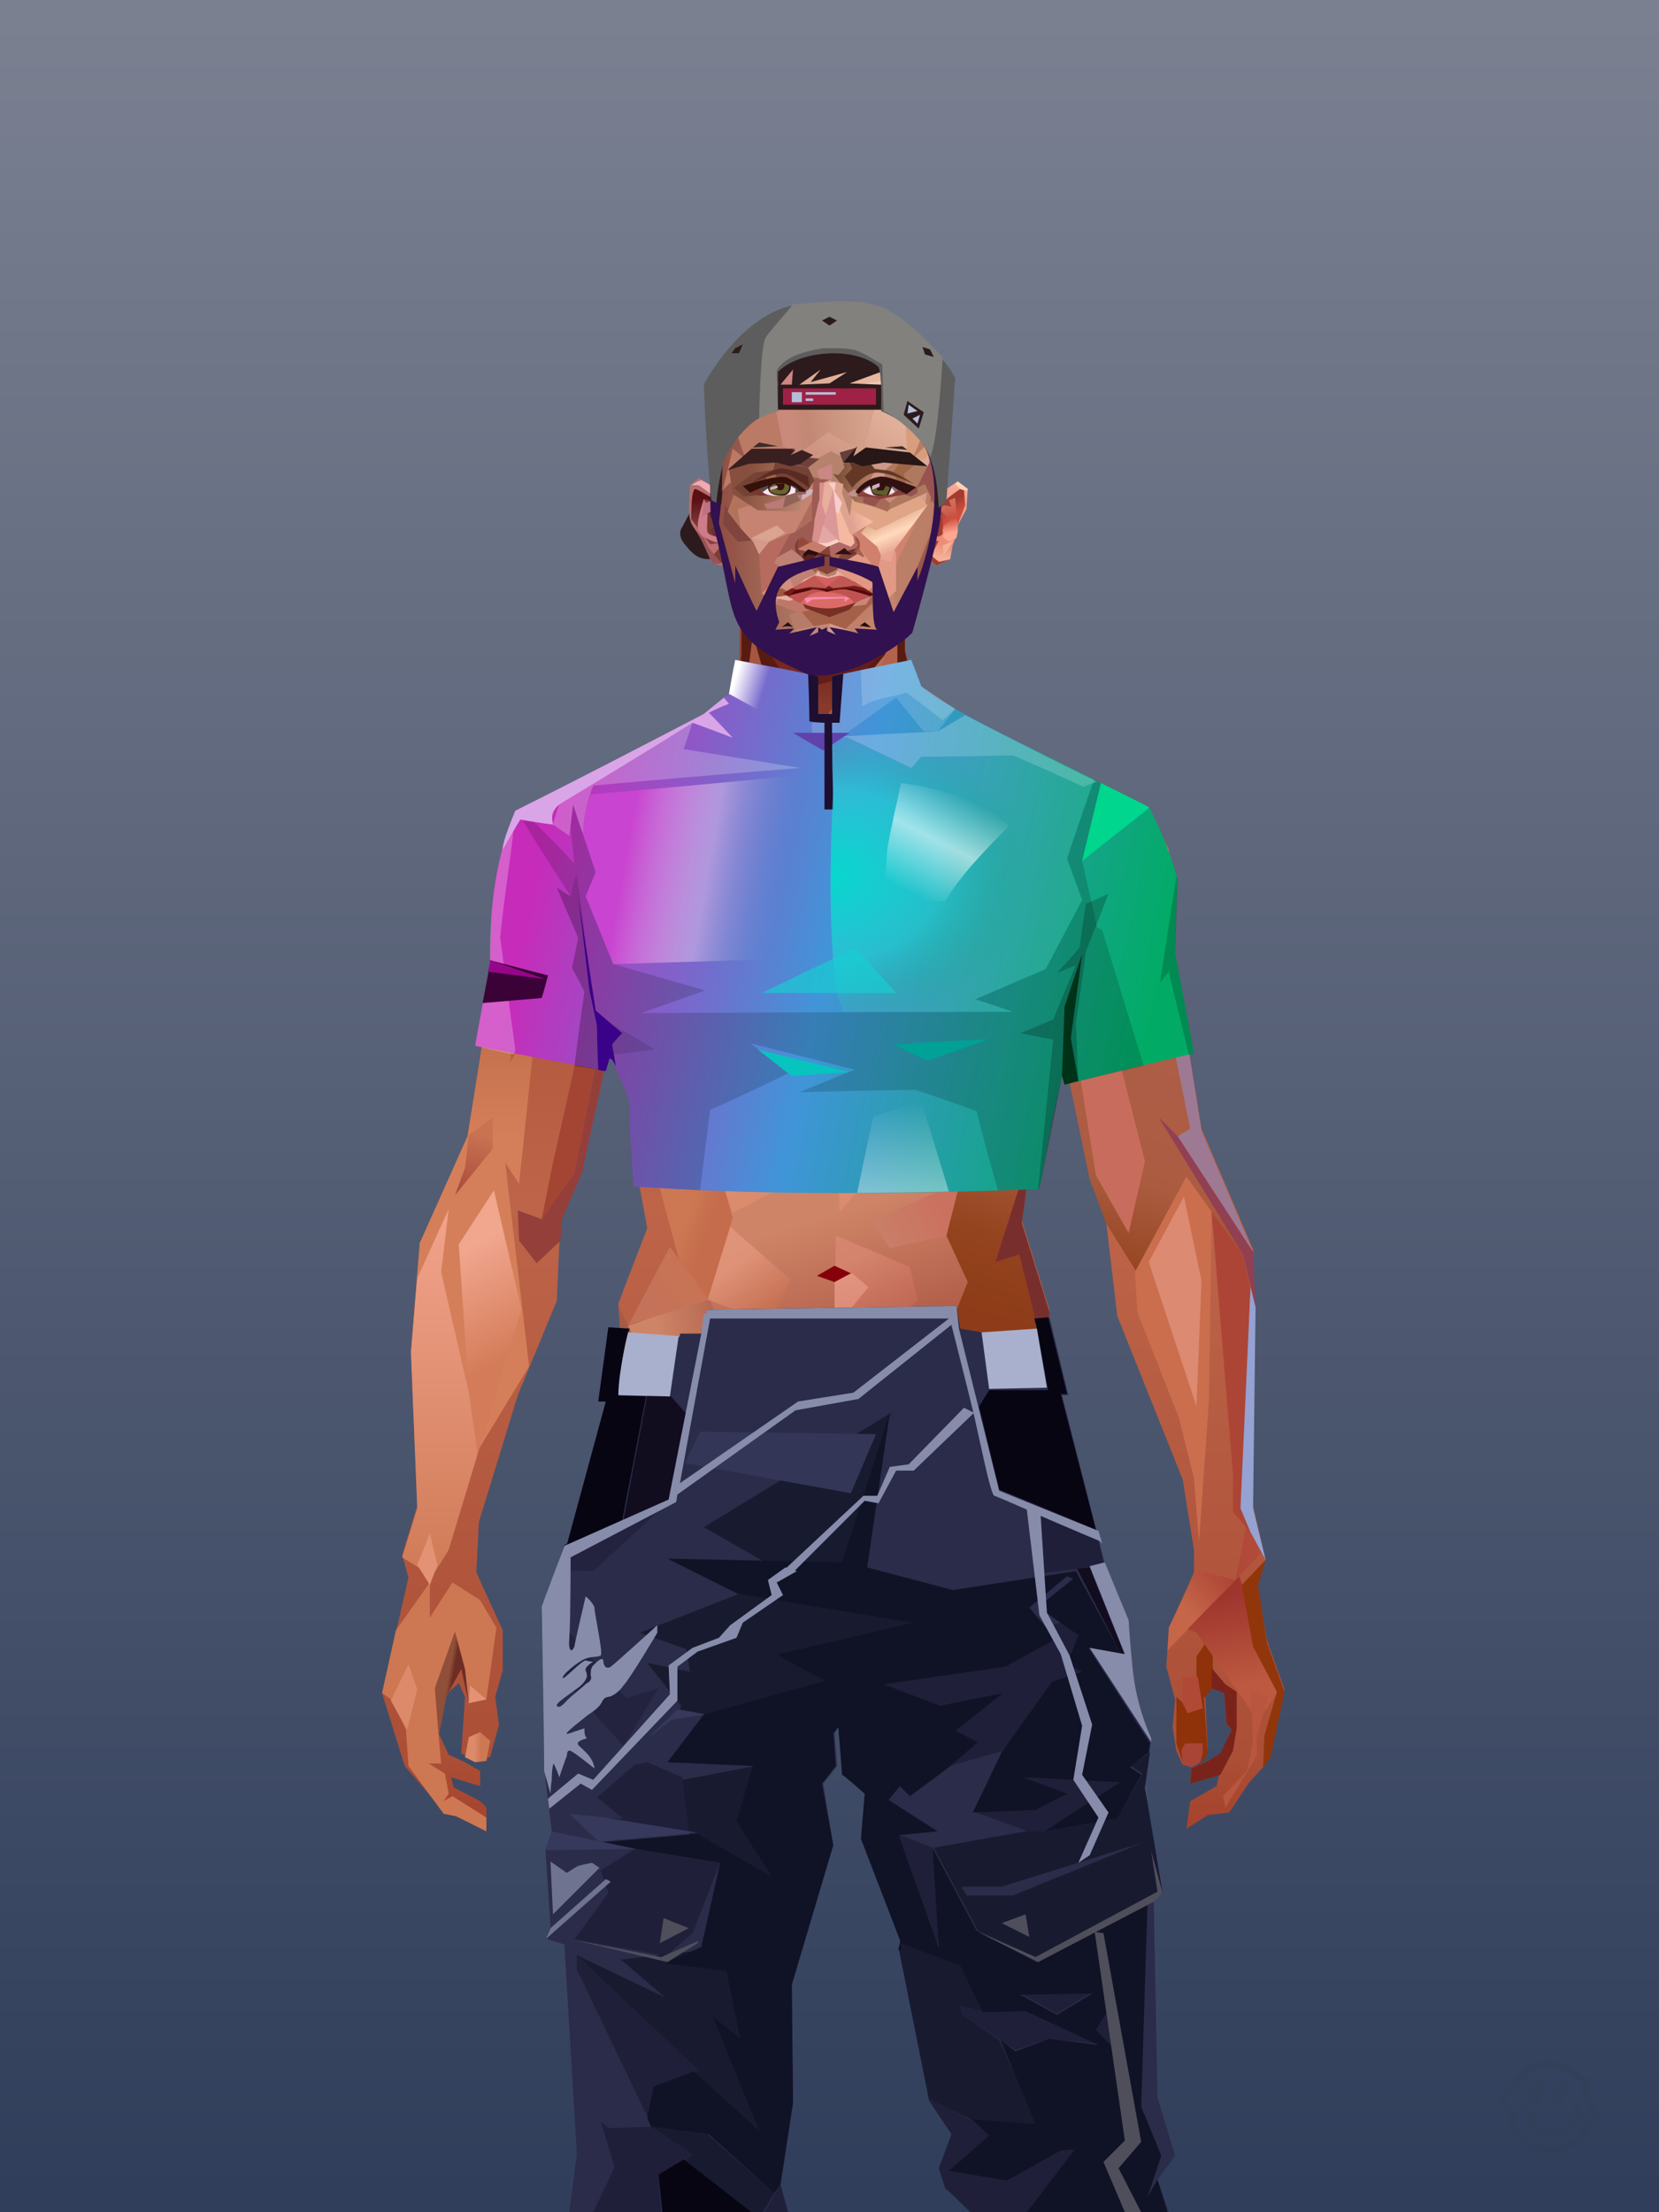 <?xml version="1.0" encoding="UTF-8"?>
<svg width="1320px" height="1760px" viewBox="0 0 1320 1760" version="1.1" xmlns="http://www.w3.org/2000/svg" xmlns:xlink="http://www.w3.org/1999/xlink">
<rect x="0" y="0" width="1320" height="1760" fill="#333333" stroke="none"/>
<defs >
<linearGradient x1="50%" y1="0%" x2="50%" y2="100%" id="id-bg-20-test-0">
<stop stop-color="#7a8090" offset="0%">
</stop >
<stop stop-color="#303e5b" offset="100%">
</stop >
</linearGradient >
</defs >
<g id="id-bg-20-test-1">
<rect fill="url(#id-bg-20-test-0)" width="1320" height="1760" x="0" y="0" id="id-bg-20-test-2">
</rect >
</g >
<defs >
</defs >
<path d="M 571 380 C 571 380 563 380 543 419 C 540 423 541 428 544 432 C 550 439 556 449 573 443 C 590 438 571 380 571 380 Z" fill="#2d1a1c" id="id-male-5_21_hair_back-0">
</path >
<defs >
<linearGradient x1="50%" y1="6%" x2="50%" y2="99%" id="id-male-6.6_base_5-0">
<stop stop-color="#914537" offset="0%">
</stop >
<stop stop-color="#d47f5c" offset="8%">
</stop >
<stop stop-color="#b1583c" offset="20%">
</stop >
<stop stop-color="#bd6449" offset="34%">
</stop >
<stop stop-color="#ab4f36" offset="71%">
</stop >
<stop stop-color="#890000" offset="100%">
</stop >
</linearGradient >
<linearGradient x1="50%" y1="-10%" x2="50%" y2="84%" id="id-male-6.6_base_5-1">
<stop stop-color="#b05a3c" offset="0%">
</stop >
<stop stop-color="#d47f59" offset="49%">
</stop >
<stop stop-color="#d47f59" offset="100%">
</stop >
</linearGradient >
<linearGradient x1="57%" y1="50%" x2="47%" y2="56%" id="id-male-6.6_base_5-2">
<stop stop-color="#893810" offset="0%">
</stop >
<stop stop-color="#883c15" offset="100%">
</stop >
</linearGradient >
<linearGradient x1="45%" y1="35%" x2="55%" y2="47%" id="id-male-6.6_base_5-3">
<stop stop-color="#b87263" offset="0%">
</stop >
<stop stop-color="#94451b" offset="100%">
</stop >
</linearGradient >
<linearGradient x1="54%" y1="31%" x2="47%" y2="81%" id="id-male-6.6_base_5-4">
<stop stop-color="#b3634b" offset="0%">
</stop >
<stop stop-color="#af5e4a" offset="20%">
</stop >
<stop stop-color="#ab5c40" offset="60%">
</stop >
<stop stop-color="#94441e" offset="81%">
</stop >
<stop stop-color="#8d3b18" offset="100%">
</stop >
</linearGradient >
<linearGradient x1="43%" y1="38%" x2="54%" y2="44%" id="id-male-6.6_base_5-5">
<stop stop-color="#8f4f38" offset="0%">
</stop >
<stop stop-color="#6d2c24" offset="100%">
</stop >
</linearGradient >
<linearGradient x1="50%" y1="40%" x2="58%" y2="82%" id="id-male-6.6_base_5-6">
<stop stop-color="#ce8466" offset="0%">
</stop >
<stop stop-color="#a34a3b" offset="100%">
</stop >
</linearGradient >
<linearGradient x1="50%" y1="41%" x2="49%" y2="66%" id="id-male-6.6_base_5-7">
<stop stop-color="#571b12" offset="0%">
</stop >
<stop stop-color="#863b30" offset="27%">
</stop >
<stop stop-color="#ac5d46" offset="100%">
</stop >
</linearGradient >
<linearGradient x1="63%" y1="4%" x2="25%" y2="77%" id="id-male-6.6_base_5-8">
<stop stop-color="#ec9e83" offset="0%">
</stop >
<stop stop-color="#f0a38d" offset="55%">
</stop >
<stop stop-color="#d88566" offset="100%">
</stop >
</linearGradient >
<linearGradient x1="50%" y1="23%" x2="41%" y2="77%" id="id-male-6.6_base_5-9">
<stop stop-color="#6b1b1c" offset="0%">
</stop >
<stop stop-color="#883a2c" offset="100%">
</stop >
</linearGradient >
<linearGradient x1="47%" y1="22%" x2="55%" y2="89%" id="id-male-6.6_base_5-10">
<stop stop-color="#a55640" offset="0%">
</stop >
<stop stop-color="#ad5c43" offset="100%">
</stop >
</linearGradient >
<linearGradient x1="86%" y1="87%" x2="11%" y2="66%" id="id-male-6.6_base_5-11">
<stop stop-color="#9f4b3c" offset="0%">
</stop >
<stop stop-color="#a95946" offset="100%">
</stop >
</linearGradient >
<linearGradient x1="71%" y1="11%" x2="50%" y2="100%" id="id-male-6.6_base_5-12">
<stop stop-color="#b1583c" offset="0%" stop-opacity="0">
</stop >
<stop stop-color="#b46953" offset="100%">
</stop >
</linearGradient >
<linearGradient x1="66%" y1="46%" x2="56%" y2="43%" id="id-male-6.6_base_5-13">
<stop stop-color="#914640" offset="0%">
</stop >
<stop stop-color="#8e3b3d" offset="100%">
</stop >
</linearGradient >
<linearGradient x1="100%" y1="41%" x2="50%" y2="63%" id="id-male-6.6_base_5-14">
<stop stop-color="#6a1b1c" offset="0%">
</stop >
<stop stop-color="#631d1a" offset="100%">
</stop >
</linearGradient >
<linearGradient x1="69%" y1="20%" x2="50%" y2="100%" id="id-male-6.6_base_5-15">
<stop stop-color="#a0493e" offset="0%">
</stop >
<stop stop-color="#ab5c49" offset="100%">
</stop >
</linearGradient >
<linearGradient x1="36%" y1="20%" x2="57%" y2="81%" id="id-male-6.6_base_5-16">
<stop stop-color="#e39d82" offset="0%">
</stop >
<stop stop-color="#c3795d" offset="100%">
</stop >
</linearGradient >
<linearGradient x1="26%" y1="83%" x2="92%" y2="50%" id="id-male-6.6_base_5-17">
<stop stop-color="#d7835f" offset="0%">
</stop >
<stop stop-color="#ad6545" offset="100%" stop-opacity="0">
</stop >
</linearGradient >
<linearGradient x1="17%" y1="56%" x2="85%" y2="45%" id="id-male-6.6_base_5-18">
<stop stop-color="#e49478" offset="0%">
</stop >
<stop stop-color="#ca8266" offset="52%">
</stop >
<stop stop-color="#bf6e50" offset="100%">
</stop >
</linearGradient >
<linearGradient x1="17%" y1="24%" x2="70%" y2="81%" id="id-male-6.6_base_5-19">
<stop stop-color="#ed9e85" offset="0%">
</stop >
<stop stop-color="#b9694f" offset="100%">
</stop >
</linearGradient >
<linearGradient x1="26%" y1="42%" x2="80%" y2="75%" id="id-male-6.6_base_5-20">
<stop stop-color="#eda186" offset="0%">
</stop >
<stop stop-color="#d68360" offset="100%" stop-opacity="0">
</stop >
</linearGradient >
<linearGradient x1="29%" y1="56%" x2="77%" y2="50%" id="id-male-6.6_base_5-21">
<stop stop-color="#f4ab96" offset="0%">
</stop >
<stop stop-color="#dd9470" offset="100%" stop-opacity="0">
</stop >
</linearGradient >
<linearGradient x1="74%" y1="24%" x2="34%" y2="74%" id="id-male-6.6_base_5-22">
<stop stop-color="#c16e5c" offset="0%">
</stop >
<stop stop-color="#d07957" offset="100%">
</stop >
</linearGradient >
<linearGradient x1="66%" y1="100%" x2="40%" y2="0%" id="id-male-6.6_base_5-23">
<stop stop-color="#c86f52" offset="0%">
</stop >
<stop stop-color="#f1a793" offset="46%">
</stop >
<stop stop-color="#ce7854" offset="100%">
</stop >
</linearGradient >
<linearGradient x1="28%" y1="76%" x2="73%" y2="20%" id="id-male-6.6_base_5-24">
<stop stop-color="#c56649" offset="0%">
</stop >
<stop stop-color="#ae4636" offset="67%">
</stop >
<stop stop-color="#b24a39" offset="100%">
</stop >
</linearGradient >
<linearGradient x1="52%" y1="13%" x2="59%" y2="75%" id="id-male-6.6_base_5-25">
<stop stop-color="#9f362e" offset="0%">
</stop >
<stop stop-color="#bc5940" offset="100%">
</stop >
</linearGradient >
<linearGradient x1="66%" y1="59%" x2="24%" y2="66%" id="id-male-6.6_base_5-26">
<stop stop-color="#ab5c47" offset="0%">
</stop >
<stop stop-color="#ce8467" offset="100%">
</stop >
</linearGradient >
<linearGradient x1="41%" y1="11%" x2="61%" y2="81%" id="id-male-6.6_base_5-27">
<stop stop-color="#de8c76" offset="0%">
</stop >
<stop stop-color="#bb5a4a" offset="100%">
</stop >
</linearGradient >
<linearGradient x1="19%" y1="58%" x2="66%" y2="43%" id="id-male-6.6_base_5-28">
<stop stop-color="#e09d85" offset="0%">
</stop >
<stop stop-color="#c68266" offset="100%">
</stop >
</linearGradient >
<linearGradient x1="73%" y1="50%" x2="30%" y2="53%" id="id-male-6.6_base_5-29">
<stop stop-color="#9b5f42" offset="0%">
</stop >
<stop stop-color="#b67b61" offset="100%">
</stop >
</linearGradient >
<linearGradient x1="31%" y1="0%" x2="50%" y2="100%" id="id-male-6.6_base_5-30">
<stop stop-color="#eea190" offset="0%">
</stop >
<stop stop-color="#e69987" offset="100%">
</stop >
</linearGradient >
<linearGradient x1="29%" y1="43%" x2="65%" y2="100%" id="id-male-6.6_base_5-31">
<stop stop-color="#e4987e" offset="0%">
</stop >
<stop stop-color="#c76d4e" offset="100%">
</stop >
</linearGradient >
<linearGradient x1="13%" y1="78%" x2="84%" y2="50%" id="id-male-6.6_base_5-32">
<stop stop-color="#c87e68" offset="0%">
</stop >
<stop stop-color="#cb715f" offset="100%">
</stop >
</linearGradient >
<linearGradient x1="50%" y1="0%" x2="36%" y2="100%" id="id-male-6.6_base_5-33">
<stop stop-color="#e6977f" offset="0%">
</stop >
<stop stop-color="#de8d74" offset="100%">
</stop >
</linearGradient >
<linearGradient x1="50%" y1="28%" x2="64%" y2="55%" id="id-male-6.6_base_5-34">
<stop stop-color="#e49777" offset="0%">
</stop >
<stop stop-color="#df8e6e" offset="100%">
</stop >
</linearGradient >
<linearGradient x1="40%" y1="55%" x2="62%" y2="71%" id="id-male-6.6_base_5-35">
<stop stop-color="#ce7853" offset="0%">
</stop >
<stop stop-color="#c46c4c" offset="100%">
</stop >
</linearGradient >
<linearGradient x1="9%" y1="37%" x2="88%" y2="55%" id="id-male-6.6_base_5-36">
<stop stop-color="#ad5d46" offset="0%">
</stop >
<stop stop-color="#913a39" offset="100%">
</stop >
</linearGradient >
<linearGradient x1="62%" y1="19%" x2="50%" y2="100%" id="id-male-6.6_base_5-37">
<stop stop-color="#ca7352" offset="0%">
</stop >
<stop stop-color="#ab4d3c" offset="100%">
</stop >
</linearGradient >
<linearGradient x1="45%" y1="18%" x2="51%" y2="67%" id="id-male-6.6_base_5-38">
<stop stop-color="#f1a68e" offset="0%">
</stop >
<stop stop-color="#d47c59" offset="100%">
</stop >
</linearGradient >
<linearGradient x1="50%" y1="0%" x2="50%" y2="100%" id="id-male-6.6_base_5-39">
<stop stop-color="#f1a38c" offset="0%">
</stop >
<stop stop-color="#d07b57" offset="100%">
</stop >
</linearGradient >
<linearGradient x1="45%" y1="50%" x2="58%" y2="50%" id="id-male-6.6_base_5-40">
<stop stop-color="#a84b37" offset="0%">
</stop >
<stop stop-color="#cd7c64" offset="100%">
</stop >
</linearGradient >
<linearGradient x1="33%" y1="74%" x2="77%" y2="42%" id="id-male-6.6_base_5-41">
<stop stop-color="#c47259" offset="0%">
</stop >
<stop stop-color="#c87355" offset="100%">
</stop >
</linearGradient >
<linearGradient x1="63%" y1="59%" x2="38%" y2="59%" id="id-male-6.6_base_5-42">
<stop stop-color="#ce7753" offset="0%">
</stop >
<stop stop-color="#dc8a6a" offset="100%">
</stop >
</linearGradient >
<linearGradient x1="50%" y1="0%" x2="50%" y2="100%" id="id-male-6.6_base_5-43">
<stop stop-color="#cc8672" offset="0%">
</stop >
<stop stop-color="#a24638" offset="100%">
</stop >
</linearGradient >
<linearGradient x1="47%" y1="47%" x2="53%" y2="50%" id="id-male-6.6_base_5-44">
<stop stop-color="#ca9b87" offset="0%">
</stop >
<stop stop-color="#a04c40" offset="100%">
</stop >
</linearGradient >
<linearGradient x1="50%" y1="0%" x2="50%" y2="100%" id="id-male-6.6_base_5-45">
<stop stop-color="#ab5b4f" offset="0%">
</stop >
<stop stop-color="#ab5a53" offset="100%">
</stop >
</linearGradient >
<linearGradient x1="50%" y1="11%" x2="50%" y2="100%" id="id-male-6.6_base_5-46">
<stop stop-color="#b98472" offset="0%">
</stop >
<stop stop-color="#cd8870" offset="100%">
</stop >
</linearGradient >
<linearGradient x1="0%" y1="55%" x2="100%" y2="55%" id="id-male-6.6_base_5-47">
<stop stop-color="#b6746e" offset="0%">
</stop >
<stop stop-color="#9e4248" offset="100%">
</stop >
</linearGradient >
<linearGradient x1="50%" y1="37%" x2="50%" y2="100%" id="id-male-6.6_base_5-48">
<stop stop-color="#c1846e" offset="0%">
</stop >
<stop stop-color="#a32e2c" offset="100%">
</stop >
</linearGradient >
<linearGradient x1="49%" y1="41%" x2="51%" y2="77%" id="id-male-6.6_base_5-49">
<stop stop-color="#9f5844" offset="0%">
</stop >
<stop stop-color="#872f14" offset="59%">
</stop >
<stop stop-color="#a44b3b" offset="100%">
</stop >
</linearGradient >
<linearGradient x1="33%" y1="47%" x2="59%" y2="56%" id="id-male-6.6_base_5-50">
<stop stop-color="#a55b45" offset="0%">
</stop >
<stop stop-color="#763517" offset="100%">
</stop >
</linearGradient >
</defs >
<g transform="translate(304,473)" id="id-male-6.6_base_5-51">
<polygon points="174 662 139 824 137 906 146 1082 171 1154 176 1211 174 1230 175 1284 287 1284 284 1265 308 1195 306 1124 345 952 343 912 353 879 362 881 371 877 383 904 391 970 434 1079 457 1202 475 1252 475 1284 596 1284 600 1225 591 1146 609 1103 612 997 596 842 545 671 539 640 528 606 531 569 509 498 522 403 539 360 539 348 563 464 576 498 585 574 637 704 646 760 646 778 626 822 624 853 631 879 629 901 632 920 637 931 647 931 657 920 655 877 659 867 670 874 672 899 676 903 667 923 644 934 643 945 666 939 664 948 643 960 640 982 657 971 674 969 690 945 701 933 704 926 707 923 713 892 718 871 704 832 696 786 703 768 693 725 693 521 652 425 629 282 626 203 612 175 567 156 548 141 530 139 479 114 422 73 416 42 415 1 285 0 284 73 279 83 242 114 196 137 171 139 155 156 108 175 91 228 91 287 68 431 30 516 23 602 28 725 16 764 21 782 0 874 18 932 49 968 59 970 83 982 83 965 78 960 57 949 55 941 78 948 78 936 66 929 53 923 45 906 51 875 61 866 66 877 63 922 75 927 86 925 93 899 90 877 96 856 96 824 75 778 77 738 108 637 139 562 142 495 159 458 180 358 199 403 203 461 211 504 188 564 191 608" fill="url(#id-male-6.6_base_5-0)" id="id-male-6.6_base_5-52">
</polygon >
<polygon points="91 287 68 431 30 516 23 602 72 688 117 614 98 452 109 469 123 336 102 372 109 294 88 309 109 285" fill="url(#id-male-6.6_base_5-1)" id="id-male-6.6_base_5-52">
</polygon >
<polygon points="383 906 391 972 434 1081 457 1204 475 1254 475 1287 596 1287 600 1226 591 1148 609 1105 612 999 602 904 584 908 584 846 535 683 456 705 382 878" fill="url(#id-male-6.6_base_5-2)" id="id-male-6.6_base_5-52">
</polygon >
<polygon points="137 907 146 1083 171 1156 176 1212 174 1232 175 1286 175 1287 287 1287 284 1266 308 1197 306 1126 345 954 343 923 293 814 263 724 247 711" fill="url(#id-male-6.6_base_5-3)" id="id-male-6.6_base_5-52">
</polygon >
<polygon points="545 673 539 641 528 608 531 571 509 500 522 405 539 361 539 350 563 465 576 500 601 540 660 491 688 529 652 427 629 283 626 205 612 177 568 157 548 142 530 141 479 116 422 75 416 44 415 3 360 3 360 715 462 724" fill="url(#id-male-6.6_base_5-4)" id="id-male-6.6_base_5-52">
</polygon >
<polygon points="83 984 59 972 49 970 21 932 19 903 7 879 0 874 11 824 38 786 38 814 56 786 78 800 91 822 83 879 69 882 63 855 51 877 45 908 47 930 37 930 50 938 53 954 49 960 56 956 83 973" fill="#ce7753" id="id-male-6.6_base_5-57">
</polygon >
<polygon points="66 855 69 882 63 855 51 877 45 908 42 870 58 825" fill="url(#id-male-6.6_base_5-5)" id="id-male-6.6_base_5-57">
</polygon >
<polygon points="83 879 69 882 70 868" fill="#e39273" id="id-male-6.6_base_5-57">
</polygon >
<polygon points="481 376 513 349 558 291 522 368" fill="#a2656c" id="id-male-6.6_base_5-60">
</polygon >
<polygon points="313 697 260 560 246 448 259 424 355 408 361 366 317 404 285 409 267 378 313 343 394 351 431 378 420 404 368 399 371 404 449 421 466 441 449 510 466 547 406 697 358 717" fill="url(#id-male-6.6_base_5-6)" id="id-male-6.6_base_5-61">
</polygon >
<polygon points="410 90 430 82 423 76 416 45 416 7 286 9 286 48 283 76 278 86 244 114 195 139 366 139 390 70 410 26" fill="url(#id-male-6.6_base_5-7)" id="id-male-6.6_base_5-62">
</polygon >
<polygon points="182 180 133 231 97 289 97 231 113 182 165 159" fill="url(#id-male-6.6_base_5-8)" id="id-male-6.6_base_5-63">
</polygon >
<polygon points="346 107 384 55 409 31 414 23 299 31" fill="url(#id-male-6.6_base_5-9)" id="id-male-6.6_base_5-64">
</polygon >
<polygon points="287 93 295 32 323 129" fill="url(#id-male-6.6_base_5-10)" id="id-male-6.6_base_5-65">
</polygon >
<polygon points="336 139 314 151 270 146 224 139" fill="#c0775d" id="id-male-6.6_base_5-66">
</polygon >
<polygon points="410 84 409 136 461 129" fill="url(#id-male-6.6_base_5-11)" id="id-male-6.6_base_5-67">
</polygon >
<polygon points="173 246 167 286 191 351 263 386 328 330 359 330 359 152 348 139 336 139 309 152" fill="url(#id-male-6.6_base_5-12)" id="id-male-6.6_base_5-68">
</polygon >
<polygon points="464 159 516 190 500 159" fill="url(#id-male-6.6_base_5-13)" id="id-male-6.6_base_5-69">
</polygon >
<polygon points="302 31 346 72 382 62 409 37 416 28 416 13" fill="url(#id-male-6.6_base_5-14)" id="id-male-6.6_base_5-70">
</polygon >
<polygon points="263 151 191 202 219 151" fill="#bb6d52" id="id-male-6.6_base_5-71">
</polygon >
<polygon points="154 206 170 170 122 188" fill="#ffb4a1" id="id-male-6.6_base_5-72">
</polygon >
<polygon points="358 285 344 299 323 318 305 354 358 345 354 305" fill="url(#id-male-6.6_base_5-15)" id="id-male-6.6_base_5-73">
</polygon >
<polygon points="260 361 265 387 203 371 191 347" fill="#9e4d3d" id="id-male-6.6_base_5-74">
</polygon >
<polygon points="198 362 181 359 167 284" fill="#760000" id="id-male-6.6_base_5-75">
</polygon >
<polygon points="477 341 477 335 488 326 496 325 509 338 496 348 485 354" fill="#883232" id="id-male-6.6_base_5-76">
</polygon >
<polygon points="314 151 342 220 317 293 237 351 209 318 172 251 185 205 270 146" fill="url(#id-male-6.6_base_5-16)" id="id-male-6.6_base_5-77">
</polygon >
<polygon points="314 151 330 238 209 318 172 251 185 205 270 146" fill="url(#id-male-6.6_base_5-17)" id="id-male-6.6_base_5-77">
</polygon >
<polygon points="314 151 350 205 220 227 185 205 270 146" fill="url(#id-male-6.6_base_5-18)" opacity="0.369" id="id-male-6.6_base_5-77">
</polygon >
<polygon points="211 335 223 322 242 327 244 332 235 353 213 349" fill="#983d37" id="id-male-6.6_base_5-80">
</polygon >
<polygon points="224 339 226 342 226 345 222 349 235 350 242 333 230 338 227 335" fill="#a6607c" id="id-male-6.6_base_5-81">
</polygon >
<polygon points="488 343 491 347 486 351 479 338 489 327 495 327 493 336" fill="#a84e5a" id="id-male-6.6_base_5-82">
</polygon >
<polygon points="485 339 488 343 493 337" fill="#d57d5e" id="id-male-6.6_base_5-83">
</polygon >
<polygon points="359 162 359 291 406 325 455 347 529 267 463 182 415 166" fill="url(#id-male-6.6_base_5-19)" id="id-male-6.6_base_5-84">
</polygon >
<polygon points="359 178 359 281 391 302 391 249 489 270 461 189 415 166" fill="url(#id-male-6.6_base_5-20)" id="id-male-6.6_base_5-84">
</polygon >
<polygon points="359 178 359 219 472 220 461 189 415 166 371 163" fill="url(#id-male-6.6_base_5-21)" id="id-male-6.6_base_5-84">
</polygon >
<polygon points="358 178 372 168 440 156 413 137 378 158 411 80 396 60 358 146" fill="url(#id-male-6.6_base_5-22)" id="id-male-6.6_base_5-87">
</polygon >
<polygon points="346 140 358 152 372 129 400 48 369 86 364 130" fill="#b66b53" id="id-male-6.6_base_5-88">
</polygon >
<polygon points="591 281 601 226 559 159 514 159 523 138 499 156 571 263" fill="url(#id-male-6.6_base_5-23)" id="id-male-6.6_base_5-89">
</polygon >
<polygon points="609 298 626 332 629 285 627 227 614 207 617 251" fill="#9a84a9" id="id-male-6.6_base_5-90">
</polygon >
<polygon points="554 159 567 157 612 177 614 192 579 175 603 207 601 226" fill="#c2694b" id="id-male-6.6_base_5-91">
</polygon >
<polygon points="625 840 700 762 688 738 679 784 648 776 626 822" fill="url(#id-male-6.6_base_5-24)" id="id-male-6.6_base_5-92">
</polygon >
<polygon points="648 862 648 845 661 825 661 870 654 878 657 922 652 929 637 929 632 914 632 893 632 877 644 888" fill="#8f3209" id="id-male-6.6_base_5-93">
</polygon >
<polygon points="554 375 577 333 607 451 594 508 568 462" fill="#c86d5d" id="id-male-6.6_base_5-94">
</polygon >
<polygon points="641 823 648 826 697 896 713 873 682 781" fill="url(#id-male-6.6_base_5-25)" id="id-male-6.6_base_5-92">
</polygon >
<polygon points="623 326 643 425 633 431 693 523 652 427 636 326 625 315" fill="#9e7994" id="id-male-6.6_base_5-96">
</polygon >
<polygon points="628 274 638 339 623 314" fill="#8e465a" id="id-male-6.6_base_5-97">
</polygon >
<polygon points="693 523 695 567 685 525 618 416 633 431" fill="#913f53" id="id-male-6.6_base_5-98">
</polygon >
<polygon points="640 463 599 539 601 571 634 655 646 703 650 754 658 640 660 491" fill="#ca6e4e" id="id-male-6.6_base_5-99">
</polygon >
<polygon points="610 531 648 646 652 546 638 479" fill="#dc8a72" id="id-male-6.6_base_5-99">
</polygon >
<polygon points="693 748 677 730 677 700 660 491 685 525 691 552 684 727" fill="#ac4536" id="id-male-6.6_base_5-101">
</polygon >
<polygon points="691 746 703 768 693 727 695 567 691 551 683 727" fill="#95a2d2" id="id-male-6.6_base_5-102">
</polygon >
<polygon points="260 559 310 683 355 716 263 713 238 685 195 582" fill="url(#id-male-6.6_base_5-26)" id="id-male-6.6_base_5-103">
</polygon >
<polygon points="637 931 636 919 639 914 653 914 653 922 651 929 648 931 644 933" fill="#a84536" id="id-male-6.6_base_5-104">
</polygon >
<polygon points="637 861 637 882 641 890 653 886 649 861" fill="#b14937" id="id-male-6.6_base_5-105">
</polygon >
<polygon points="691 871 693 912 688 936 669 956 671 965 696 924 696 909 705 877" fill="#b85640" id="id-male-6.6_base_5-106">
</polygon >
<polygon points="703 768 684 788 693 837 712 873 702 908 701 933 707 925 718 873 704 834 697 788" fill="#91350b" id="id-male-6.6_base_5-107">
</polygon >
<polygon points="667 939 643 946 644 934 657 928 667 922 676 903 672 899 670 874 660 870 660 854 671 867 680 873 680 902 677 920" fill="#7a231b" id="id-male-6.6_base_5-108">
</polygon >
<polygon points="361 510 359 634 426 561 420 535" fill="url(#id-male-6.6_base_5-27)" opacity="0.626" id="id-male-6.6_base_5-109">
</polygon >
<polygon points="319 403 289 399 268 380 313 343 361 348 362 372" fill="url(#id-male-6.6_base_5-28)" id="id-male-6.6_base_5-110">
</polygon >
<polygon points="171 141 168 151 180 151 204 139 196 138" fill="url(#id-male-6.6_base_5-29)" id="id-male-6.6_base_5-111">
</polygon >
<polygon points="359 308 362 360 382 334" fill="#dd9481" opacity="0.625" id="id-male-6.6_base_5-112">
</polygon >
<polygon points="360 546 360 584 387 551 374 540" fill="url(#id-male-6.6_base_5-30)" opacity="0.626" id="id-male-6.6_base_5-113">
</polygon >
<polygon points="346 542 360 547 373 540 360 534" fill="#86000c" id="id-male-6.6_base_5-114">
</polygon >
<polygon points="325 545 277 503 259 561 308 579" fill="url(#id-male-6.6_base_5-31)" opacity="0.758" id="id-male-6.6_base_5-115">
</polygon >
<polygon points="389 499 460 467 449 510 404 520" fill="url(#id-male-6.6_base_5-32)" id="id-male-6.6_base_5-116">
</polygon >
<polygon points="364 491 361 403 420 428" fill="url(#id-male-6.6_base_5-33)" opacity="0.758" id="id-male-6.6_base_5-117">
</polygon >
<polygon points="262 446 333 446 323 469 279 492" fill="url(#id-male-6.6_base_5-34)" opacity="0.758" id="id-male-6.6_base_5-118">
</polygon >
<polygon points="259 425 279 496 259 561 236 528 213 443 227 425 243 447" fill="url(#id-male-6.6_base_5-35)" id="id-male-6.6_base_5-119">
</polygon >
<polygon points="412 343 444 374 466 383 499 351 447 354 416 339" fill="url(#id-male-6.6_base_5-36)" id="id-male-6.6_base_5-120">
</polygon >
<polygon points="164 252 163 278 128 284" fill="#953f32" id="id-male-6.6_base_5-121">
</polygon >
<polygon points="58 478 88 441 88 416 69 430 66 456" fill="url(#id-male-6.6_base_5-37)" id="id-male-6.6_base_5-122">
</polygon >
<polygon points="76 684 69 634 61 517 89 474 111 569" fill="url(#id-male-6.6_base_5-38)" id="id-male-6.6_base_5-123">
</polygon >
<polygon points="53 489 47 539 69 635 76 684 53 760 40 781 16 766 28 727 23 604 28 544" fill="url(#id-male-6.6_base_5-39)" id="id-male-6.6_base_5-124">
</polygon >
<polygon points="136 452 127 497 153 460 177 340 170 300" fill="#a34532" id="id-male-6.6_base_5-125">
</polygon >
<polygon points="181 359 159 460 143 497 142 514 123 532 109 514 108 490 127 497 153 460 177 340" fill="#943f3a" id="id-male-6.6_base_5-125">
</polygon >
<polygon points="38 747 28 772 38 788 44 772" fill="#e39275" id="id-male-6.6_base_5-127">
</polygon >
<polygon points="359 379 342 413 361 444 377 417" fill="url(#id-male-6.6_base_5-40)" id="id-male-6.6_base_5-128">
</polygon >
<polygon points="196 581 260 561 229 519" fill="url(#id-male-6.6_base_5-41)" id="id-male-6.6_base_5-129">
</polygon >
<polygon points="74 929 66 925 69 909 78 905 86 912 83 928" fill="url(#id-male-6.6_base_5-42)" id="id-male-6.6_base_5-130">
</polygon >
<polygon points="20 903 7 880 21 851 28 871" fill="#dc8a6a" id="id-male-6.6_base_5-131">
</polygon >
<polygon points="218 1123 203 1040 191 913 171 1090 182 1169 230 1208 261 1237 270 1213 234 1175 212 1157 272 1191 281 1169" fill="url(#id-male-6.6_base_5-43)" opacity="0.808" id="id-male-6.6_base_5-132">
</polygon >
<polygon points="182 1207 181 1155 213 1106 236 1166 230 1210" fill="#b15d4d" id="id-male-6.6_base_5-133">
</polygon >
<polygon points="187 902 211 1137 227 1161 275 1187 299 1137 272 1009 299 918 269 791 211 836" fill="url(#id-male-6.6_base_5-44)" id="id-male-6.6_base_5-134">
</polygon >
<polygon points="288 1079 311 1040 311 942 295 903 264 1019 275 1188 301 1137" fill="url(#id-male-6.6_base_5-45)" id="id-male-6.6_base_5-135">
</polygon >
<polygon points="584 908 604 1008 608 1106 614 998 599 887" fill="#948ab4" id="id-male-6.6_base_5-136">
</polygon >
<polygon points="430 886 488 1140 535 1115 561 925 566 886 536 816 500 786" fill="url(#id-male-6.6_base_5-46)" opacity="0.792" id="id-male-6.6_base_5-137">
</polygon >
<polygon points="581 921 588 1011 584 1112 576 1162 544 1046 566 886" fill="url(#id-male-6.6_base_5-47)" id="id-male-6.6_base_5-138">
</polygon >
<polygon points="561 1247 518 1200 472 1112 494 931 505 931 594 1188 579 1244" fill="url(#id-male-6.6_base_5-48)" id="id-male-6.6_base_5-139">
</polygon >
<polygon points="531 1221 539 1263 536 1269 516 1287 509 1287 500 1263 513 1199 488 1226 462 1170 472 1101 427 1010 398 877 469 771 518 739 536 818 500 787 433 890 477 1078 534 1212" fill="url(#id-male-6.6_base_5-49)" id="id-male-6.6_base_5-140">
</polygon >
<polygon points="321 1058 284 852 258 721 266 733 371 879 362 883 354 881 343 914 345 954" fill="#99513d" id="id-male-6.6_base_5-141">
</polygon >
<polygon points="429 1068 424 875 536 705 454 704 380 865 384 906 391 972" fill="#9b4949" opacity="0.394" id="id-male-6.6_base_5-142">
</polygon >
<polygon points="175 1262 194 1287 206 1287 225 1226 213 1249 175 1221 174 1232" fill="#792e06" id="id-male-6.6_base_5-143">
</polygon >
<polygon points="528 1227 554 1234 569 1169 549 1168" fill="#b9645b" id="id-male-6.6_base_5-144">
</polygon >
<polygon points="546 678 545 672 539 641 528 608 531 571 509 500 522 405 539 361 539 350 547 389 542 330 558 289 517 369 528 369 517 411 499 442 509 465 488 531 507 525 522 585 449 724" fill="#792e2e" id="id-male-6.6_base_5-52">
</polygon >
<polygon points="402 722 490 609 522 585 449 723" fill="#9e4c3c" id="id-male-6.6_base_5-146">
</polygon >
<polygon points="174 664 139 826 137 907 139 937 238 690 352 886 354 881 362 883 371 879 383 906 471 773 548 712 596 844 545 673 539 641 478 697 449 723 278 705 232 657 188 566 191 610" fill="url(#id-male-6.6_base_5-50)" id="id-male-6.6_base_5-52">
</polygon >
<polygon points="139 836 225 709 167 697 139 826" fill="#8f361d" id="id-male-6.6_base_5-148">
</polygon >
<polygon points="518 734 596 843 547 678" fill="#711c13" id="id-male-6.6_base_5-149">
</polygon >
<polygon points="415 778 447 726 314 744 329 762" fill="#af5544" opacity="0.52" id="id-male-6.6_base_5-52">
</polygon >
<polygon points="411 685 463 666 456 573" fill="#823a34" id="id-male-6.6_base_5-151">
</polygon >
</g >
<defs >
<linearGradient x1="53%" y1="5%" x2="47%" y2="91%" id="id-male-6.8_face_5-0">
<stop stop-color="#f6a693" offset="0%">
</stop >
<stop stop-color="#eb8e76" offset="82%">
</stop >
<stop stop-color="#f3b197" offset="100%">
</stop >
</linearGradient >
<linearGradient x1="62%" y1="61%" x2="50%" y2="36%" id="id-male-6.8_face_5-1">
<stop stop-color="#cc4e3e" offset="0%">
</stop >
<stop stop-color="#a33c30" offset="100%">
</stop >
</linearGradient >
<linearGradient x1="50%" y1="13%" x2="57%" y2="81%" id="id-male-6.8_face_5-2">
<stop stop-color="#ce6f5a" offset="0%">
</stop >
<stop stop-color="#cc4e3e" offset="52%">
</stop >
<stop stop-color="#ffa791" offset="100%">
</stop >
</linearGradient >
<linearGradient x1="50%" y1="0%" x2="54%" y2="88%" id="id-male-6.8_face_5-3">
<stop stop-color="#b36e6c" offset="0%">
</stop >
<stop stop-color="#bb6e6f" offset="100%">
</stop >
</linearGradient >
<linearGradient x1="36%" y1="75%" x2="36%" y2="18%" id="id-male-6.8_face_5-4">
<stop stop-color="#85433d" offset="0%">
</stop >
<stop stop-color="#590f13" offset="100%">
</stop >
</linearGradient >
<linearGradient x1="48%" y1="84%" x2="4%" y2="84%" id="id-male-6.8_face_5-5">
<stop stop-color="#b6826b" offset="0%">
</stop >
<stop stop-color="#8f4e43" offset="100%">
</stop >
</linearGradient >
<linearGradient x1="23%" y1="68%" x2="57%" y2="19%" id="id-male-6.8_face_5-6">
<stop stop-color="#cb927f" offset="0%">
</stop >
<stop stop-color="#e6b7a1" offset="100%">
</stop >
</linearGradient >
<linearGradient x1="59%" y1="57%" x2="48%" y2="96%" id="id-male-6.8_face_5-7">
<stop stop-color="#bb7a65" offset="0%">
</stop >
<stop stop-color="#c2826a" offset="100%">
</stop >
</linearGradient >
<linearGradient x1="14%" y1="53%" x2="88%" y2="46%" id="id-male-6.8_face_5-8">
<stop stop-color="#c9897b" offset="0%">
</stop >
<stop stop-color="#c38874" offset="25%">
</stop >
<stop stop-color="#cc9781" offset="66%">
</stop >
<stop stop-color="#d6a18a" offset="100%">
</stop >
</linearGradient >
<linearGradient x1="100%" y1="24%" x2="44%" y2="69%" id="id-male-6.8_face_5-9">
<stop stop-color="#e29985" offset="0%">
</stop >
<stop stop-color="#e19883" offset="100%">
</stop >
</linearGradient >
<linearGradient x1="24%" y1="33%" x2="50%" y2="82%" id="id-male-6.8_face_5-10">
<stop stop-color="#e6ae91" offset="0%">
</stop >
<stop stop-color="#ffdabd" offset="49%">
</stop >
<stop stop-color="#e8a490" offset="100%">
</stop >
</linearGradient >
<linearGradient x1="90%" y1="75%" x2="18%" y2="60%" id="id-male-6.8_face_5-11">
<stop stop-color="#bc8770" offset="0%">
</stop >
<stop stop-color="#874f3d" offset="100%">
</stop >
</linearGradient >
<linearGradient x1="0%" y1="50%" x2="33%" y2="53%" id="id-male-6.8_face_5-12">
<stop stop-color="#764b36" offset="0%">
</stop >
<stop stop-color="#ae795f" offset="100%">
</stop >
</linearGradient >
<linearGradient x1="60%" y1="88%" x2="92%" y2="78%" id="id-male-6.8_face_5-13">
<stop stop-color="#dfa491" offset="0%">
</stop >
<stop stop-color="#f8baa3" offset="100%">
</stop >
</linearGradient >
</defs >
<g transform="translate(548,259)" id="id-male-6.8_face_5-14">
<g id="id-male-6.8_face_5-15">
<g transform="translate(0,121)" id="id-male-6.8_face_5-16">
<polygon points="199 13 214 3 222 9 221 25 214 38 214 43 210 54 208 65 197 70 190 64" fill="url(#id-male-6.8_face_5-0)" id="id-male-6.8_face_5-17">
</polygon >
<polygon points="197 24 209 14 216 9 219 10 220 22 214 37 195 43" fill="url(#id-male-6.8_face_5-1)" id="id-male-6.8_face_5-18">
</polygon >
<polygon points="203 38 208 34 199 25 203 22 209 23 207 18 212 16 214 38 214 43 213 48 207 51 201 46" fill="url(#id-male-6.8_face_5-2)" id="id-male-6.8_face_5-17">
</polygon >
<polygon points="212 5 214 3 222 9 222 10 219 10 216 9" fill="#fdd3b7" id="id-male-6.8_face_5-17">
</polygon >
<polygon points="208 65 197 70 190 64 194 42 199 50 193 62 199 67" fill="#a13c31" id="id-male-6.8_face_5-17">
</polygon >
<polygon points="203 62 202 54 211 50" fill="#f3b197" id="id-male-6.8_face_5-22">
</polygon >
<polygon points="196 50 202 51 203 42 196 46" fill="#eb8e76" id="id-male-6.8_face_5-23">
</polygon >
<polygon points="194 45 199 47 202 45 202 32 197 31" fill="#a13c31" id="id-male-6.8_face_5-24">
</polygon >
<path d="M 30 70 C 24 70 20 69 19 68 C 17 66 12 52 8 46 C 4 39 2 38 1 33 C 0 30 0 21 1 6 L 8 0 L 23 9 L 30 70 Z" fill="url(#id-male-6.8_face_5-3)" id="id-male-6.8_face_5-25">
</path >
<polygon points="8 6 2 6 7 3 10 2 23 9 19 14" fill="#efaab6" id="id-male-6.8_face_5-25">
</polygon >
<path d="M 26 68 C 23 69 20 69 19 68 C 17 66 12 52 8 46 C 7 44 6 43 6 42 C 9 45 10 47 12 48 C 13 50 14 52 16 56 L 26 68 Z" fill="#995356" id="id-male-6.8_face_5-25">
</path >
<polygon points="26 68 29 65 27 53 20 61" fill="#7b3e35" id="id-male-6.8_face_5-25">
</polygon >
<path d="M 23 19 C 12 12 6 9 5 9 C 3 10 2 18 2 33 L 17 53 L 26 52 L 23 19 Z" fill="url(#id-male-6.8_face_5-4)" id="id-male-6.8_face_5-29">
</path >
<polygon points="12 17 19 19 18 26 15 28 22 38 21 49 12 44" fill="#773a2e" id="id-male-6.8_face_5-30">
</polygon >
<path d="M 27 53 C 16 50 10 47 8 42 C 6 38 8 30 12 17 L 15 23 C 15 36 14 42 15 43 C 15 45 18 46 25 48 L 27 53 Z" fill="#ce7b8b" id="id-male-6.8_face_5-31">
</path >
<polygon points="11 31 19 26 19 18 14 20 12 18" fill="#c07080" id="id-male-6.8_face_5-32">
</polygon >
<polygon points="20 46 17 42 22 37 25 48" fill="#6a3032" id="id-male-6.8_face_5-33">
</polygon >
</g >
<g transform="translate(18,0)" id="id-male-6.8_face_5-34">
<path d="M 20 231 C 18 227 11 201 5 153 C 3 140 2 128 1 117 C -1 91 4 63 8 49 C 9 46 16 35 16 34 C 30 20 56 0 94 0 C 157 0 178 45 181 51 C 183 57 183 111 181 144 C 178 177 162 232 160 235 C 158 239 124 261 119 264 C 113 266 74 267 69 264 C 64 261 22 235 20 231 Z" fill="url(#id-male-6.8_face_5-5)" id="id-male-6.8_face_5-35">
</path >
<polygon points="73 112 82 117 159 110 163 117 160 129 170 143 176 147 176 93 157 34 129 14 67 25 49 80" fill="url(#id-male-6.8_face_5-6)" id="id-male-6.8_face_5-36">
</polygon >
<polygon points="161 62 154 71 156 103 169 107 175 101 174 71" fill="#d69e7c" id="id-male-6.8_face_5-37">
</polygon >
<path d="M 88 1 C 90 0 92 0 94 0 C 157 0 178 45 181 51 C 183 57 183 111 181 144 C 178 177 162 232 160 235 C 158 239 124 261 119 264 C 113 266 74 267 69 264 C 68 263 62 260 55 256 L 88 235 L 130 216 L 172 163 L 174 118 L 172 94 L 160 106 L 169 85 L 169 76 L 147 55 L 134 23 L 93 25 L 52 65 L 58 96 L 27 113 L 21 131 L 15 125 L 9 131 L 17 98 L 27 106 L 21 88 L 21 58 L 88 1 Z" fill="url(#id-male-6.8_face_5-7)" id="id-male-6.8_face_5-35">
</path >
<polygon points="89 29 62 55 21 58 63 22" fill="#cd8681" id="id-male-6.8_face_5-35">
</polygon >
<path d="M 182 73 C 183 94 183 123 181 144 C 178 177 162 232 160 235 L 156 212 L 178 157 L 181 128 L 174 142 L 182 73 Z" fill="#97594d" id="id-male-6.8_face_5-35">
</path >
<polygon points="47 249 66 240 62 230 73 227 88 242 63 259" fill="#b57d68" id="id-male-6.8_face_5-41">
</polygon >
<path d="M 20 231 C 20 230 19 229 18 226 C 24 231 29 235 33 238 C 42 244 56 253 76 265 C 73 265 70 265 69 264 C 64 261 22 235 20 231 Z" fill="#91463e" id="id-male-6.8_face_5-35">
</path >
<path d="M 1 117 C -1 91 4 63 8 49 C 9 46 16 35 16 34 C 22 28 30 21 41 15 L 11 57 L 14 96 L 1 117 Z" fill="#af7e8d" id="id-male-6.8_face_5-35">
</path >
<path d="M 5 153 C 3 140 2 128 1 117 C 0 108 1 98 1 89 L 8 127 L 5 153 Z" fill="#793d31" id="id-male-6.8_face_5-35">
</path >
<polygon points="37 103 56 94 77 112 67 117" fill="#bc7c6e" id="id-male-6.8_face_5-45">
</polygon >
<path d="M 62 53 C 78 52 89 52 97 53 C 105 54 116 56 131 61 L 121 101 L 93 85 L 69 102 L 57 96 L 51 66 L 62 53 Z" fill="url(#id-male-6.8_face_5-8)" id="id-male-6.8_face_5-46">
</path >
<polygon points="108 55 115 47 137 44 144 55 126 62" fill="#f2c7b2" id="id-male-6.8_face_5-47">
</polygon >
<polygon points="21 172 33 171 11 143 9 158" fill="#81453f" id="id-male-6.8_face_5-48">
</polygon >
<polygon points="143 203 142 188 148 173 172 138" fill="#d0826e" id="id-male-6.8_face_5-49">
</polygon >
<polygon points="147 229 151 227 174 158 175 115 170 142 141 202 141 217" fill="#bb7e66" id="id-male-6.8_face_5-50">
</polygon >
<polygon points="117 243 120 255 149 229 144 209" fill="#c4846c" id="id-male-6.8_face_5-51">
</polygon >
</g >
</g >
<polygon points="115 123 97 120 73 163 66 188 109 172" fill="#9d5b53" id="id-male-6.8_face_5-52">
</polygon >
<polygon points="118 195 153 223 165 211 165 180 158 177 122 178" fill="url(#id-male-6.8_face_5-9)" id="id-male-6.8_face_5-53">
</polygon >
<polygon points="31 148 43 115 58 140 39 146 41 161" fill="#b2735d" id="id-male-6.8_face_5-54">
</polygon >
<polygon points="60 190 82 178 90 185 91 188 102 197 78 213 79 195" fill="#c08175" id="id-male-6.8_face_5-55">
</polygon >
<polygon points="51 172 66 172 85 164 98 140 99 125 58 140 39 146 41 161" fill="#c78371" id="id-male-6.8_face_5-54">
</polygon >
<polygon points="85 164 98 140 98 155" fill="#ae6c5d" id="id-male-6.8_face_5-54">
</polygon >
<polygon points="56 182 50 169 70 159 77 165 64 172" fill="#dba392" id="id-male-6.8_face_5-58">
</polygon >
<polygon points="56 182 50 169 64 172" fill="#d69a8b" id="id-male-6.8_face_5-58">
</polygon >
<polygon points="56 182 58 213 79 195 68 189 81 165 64 172" fill="#b76b5e" id="id-male-6.8_face_5-58">
</polygon >
<polygon points="70 222 58 213 79 195 85 215" fill="#d48e7c" id="id-male-6.8_face_5-58">
</polygon >
<polygon points="135 167 142 159 150 162 190 143 164 178 161 188 153 186 150 177" fill="url(#id-male-6.8_face_5-10)" id="id-male-6.8_face_5-62">
</polygon >
<polygon points="128 153 149 163 190 143 183 135 130 138" fill="#e0a587" id="id-male-6.8_face_5-62">
</polygon >
<polygon points="132 172 150 196 153 183 150 176 137 165 140 161 130 166" fill="#cf816d" id="id-male-6.8_face_5-64">
</polygon >
<polygon points="111 184 118 195 127 184 130 181 117 179" fill="#b7684d" id="id-male-6.8_face_5-65">
</polygon >
<polygon points="92 187 101 197 105 187" fill="#a35e51" id="id-male-6.8_face_5-66">
</polygon >
<polygon points="118 189 120 183 132 178 137 180 122 189" fill="#7e453d" id="id-male-6.8_face_5-67">
</polygon >
<path d="M 86 178 L 96 173 L 90 168 C 88 170 87 172 86 173 C 86 174 86 176 86 178 Z" fill="#954839" id="id-male-6.8_face_5-68">
</path >
<polygon points="92 184 86 178 112 175 113 183 118 194 110 198 102 194 105 187 95 187" fill="#86443a" id="id-male-6.8_face_5-69">
</polygon >
<polygon points="86 178 95 180 104 181 112 175 100 171" fill="#c67c6a" id="id-male-6.8_face_5-70">
</polygon >
<polygon points="112 176 119 172 131 167 134 171 134 178 127 180 113 183" fill="#b06966" id="id-male-6.8_face_5-71">
</polygon >
<polyline points="90 184 93 188 97 187 102 183 96 180 89 184" fill="#5b221d" id="id-male-6.8_face_5-72">
</polyline >
<polygon points="92 120 95 110 113 100 132 109 135 130 117 123" fill="#b6826b" id="id-male-6.8_face_5-73">
</polygon >
<g transform="translate(31,92)" id="id-male-6.8_face_5-74">
<polygon points="4 42 24 55 56 56 69 30 44 8 1 22" fill="url(#id-male-6.8_face_5-11)" id="id-male-6.8_face_5-75">
</polygon >
<polygon points="59 39 59 47 67 42 68 39 63 37" fill="#ccb2be" id="id-male-6.8_face_5-76">
</polygon >
<polygon points="29 50 47 45 60 41 58 46 45 53 31 54" fill="#b97a79" id="id-male-6.8_face_5-77">
</polygon >
<polygon points="46 44 44 53 58 47 55 43 62 42 63 39 58 39" fill="#8f6357" id="id-male-6.8_face_5-78">
</polygon >
<polygon points="5 37 21 25 36 23 38 16 64 21 69 31 64 39 13 44" fill="#754335" id="id-male-6.8_face_5-79">
</polygon >
<polygon points="30 34 31 27 37 25 41 32" fill="#9d6544" id="id-male-6.8_face_5-80">
</polygon >
<path d="M 19 33 C 33 27 42 25 46 26 C 50 27 56 31 65 37 L 64 28 C 52 23 44 21 41 22 C 37 22 30 26 19 33 Z" fill="#5b2a23" id="id-male-6.8_face_5-81">
</path >
<polygon points="93 88 103 85 103 89 96 91" fill="#6b3025" id="id-male-6.8_face_5-82">
</polygon >
<g transform="translate(37,37) rotate(3) translate(-37,-37) translate(12,28)" id="id-male-6.8_face_5-83">
<path d="M 6 14 L 14 16 L 23 15 C 20 15 18 14 17 14 C 15 13 14 12 13 10 L 6 14 Z" fill="#783832" id="id-male-6.8_face_5-84">
</path >
<path d="M 14 10 C 15 13 18 15 22 15 C 25 16 31 15 36 14 C 38 14 42 12 47 10 C 41 5 35 2 30 2 C 25 2 20 5 14 10 Z" fill="#ffe4f4" id="id-male-6.8_face_5-85">
</path >
<path d="M 14 10 C 14 11 15 12 16 13 C 22 8 27 5 31 5 C 33 5 37 6 42 9 L 42 12 C 43 12 45 11 47 10 C 41 5 35 2 30 2 C 25 2 20 5 14 10 Z" fill="#000000" fill-opacity="0.675" id="id-male-6.8_face_5-85">
</path >
<path d="M 20 8 C 20 13 23 15 30 15 C 36 15 39 12 38 5 C 34 4 31 3 28 4 C 26 4 23 6 20 8 Z" fill="#36110a" id="id-male-6.8_face_5-87">
</path >
<path d="M 21 9 C 21 13 24 14 29 14 C 35 14 37 12 37 7 C 33 5 31 4 28 4 C 26 5 24 6 21 9 Z" fill="#666531" id="id-male-6.8_face_5-87">
</path >
<path d="M 26 6 C 26 8 26 10 27 10 C 29 11 31 11 32 10 C 33 9 33 8 33 5 L 26 6 Z" fill="#36110a" id="id-male-6.8_face_5-89">
</path >
<polygon points="22 9 22 11 28 9 27 7" fill="#d7b4bf" id="id-male-6.8_face_5-90">
</polygon >
<path d="M 6 14 L 0 9 C 15 3 26 0 32 0 C 36 0 42 4 49 9 C 50 9 50 10 50 11 L 45 11 C 43 7 39 6 33 5 C 26 5 17 8 6 14 Z" fill="#36110a" id="id-male-6.8_face_5-91">
</path >
</g >
<polygon points="64 13 73 14 64 21 51 18" fill="#6e423b" id="id-male-6.8_face_5-92">
</polygon >
<polygon points="0 23 17 18 39 17 50 20 58 18 68 11 59 7 50 11 54 7 51 7 54 6 19 6 2 21" fill="#3a1f20" id="id-male-6.8_face_5-93">
</polygon >
<polygon points="20 5 25 1 40 4" fill="#3d2c29" id="id-male-6.8_face_5-94">
</polygon >
<polygon points="127 55 165 38 159 20 98 12 92 18 93 21 88 27 84 26 101 48" fill="url(#id-male-6.8_face_5-12)" id="id-male-6.8_face_5-95">
</polygon >
<polygon points="113 31 117 24 113 18 124 15 131 18 124 24 126 31" fill="#ce9888" id="id-male-6.8_face_5-96">
</polygon >
<polygon points="136 35 132 24 138 16 150 18 140 26 143 38" fill="#9e6645" id="id-male-6.8_face_5-97">
</polygon >
<polygon points="102 42 108 49 127 56 129 54 129 49 116 39" fill="#a96957" id="id-male-6.8_face_5-98">
</polygon >
<polygon points="129 49 137 42 116 39" fill="#c88c7b" id="id-male-6.8_face_5-98">
</polygon >
<polygon points="108 49 117 52 123 44 116 39 108 41" fill="#96524f" id="id-male-6.8_face_5-98">
</polygon >
<polygon points="104 44 99 44 95 42 101 38" fill="#c2908b" id="id-male-6.8_face_5-101">
</polygon >
<polygon points="139 42 146 44 151 41 151 37 157 34 165 52 166 51 166 26 161 16 151 36" fill="#96534f" id="id-male-6.8_face_5-102">
</polygon >
<path d="M 99 37 L 93 28 L 99 22 L 97 17 L 113 17 L 117 22 C 123 23 128 23 130 24 C 133 25 139 28 148 34 C 135 28 125 25 119 25 C 113 25 106 29 99 37 Z" fill="#643827" id="id-male-6.8_face_5-103">
</path >
<g transform="translate(125,37) rotate(-3) translate(-124,-37) translate(100,28)" id="id-male-6.8_face_5-104">
<path d="M 5 9 C 8 13 13 15 19 15 C 26 15 31 14 35 11 C 31 5 26 2 21 2 C 15 2 10 5 5 9 Z" fill="#ffe4f3" id="id-male-6.8_face_5-105">
</path >
<path d="M 5 9 C 6 10 7 11 7 11 C 12 7 16 5 21 5 C 25 5 29 8 32 13 C 33 12 34 12 35 11 C 31 5 26 2 21 2 C 15 2 10 5 5 9 Z" fill="#000000" fill-opacity="0.496" id="id-male-6.8_face_5-105">
</path >
<path d="M 12 6 C 13 11 14 14 15 14 C 16 15 24 16 26 15 C 27 15 28 12 30 8 C 25 5 22 4 19 3 C 17 3 14 4 12 6 Z" fill="#311011" id="id-male-6.8_face_5-107">
</path >
<path d="M 13 9 C 14 11 14 13 15 13 C 16 14 23 15 25 15 C 26 14 27 12 28 9 C 26 8 24 7 21 7 C 19 6 16 7 13 9 Z" fill="#615e2d" id="id-male-6.8_face_5-107">
</path >
<polygon points="17 7 18 11 23 11 25 7 21 6" fill="#311011" id="id-male-6.8_face_5-109">
</polygon >
<polygon points="14 10 20 8 20 5 14 7" fill="#d4aebc" id="id-male-6.8_face_5-110">
</polygon >
<polygon points="3 13 6 10 8 13" fill="#a03b40" id="id-male-6.8_face_5-111">
</polygon >
<polygon points="3 13 1 14 4 15 14 16 19 18 41 15 35 11 29 15 24 15 14 15 9 13" fill="#853f3b" id="id-male-6.8_face_5-112">
</polygon >
<path d="M 3 13 C 1 12 0 11 1 11 C 1 10 8 1 21 0 C 26 0 33 3 40 6 C 42 7 45 8 49 10 L 41 15 C 37 13 35 11 34 11 C 29 7 25 5 21 5 C 14 5 9 7 3 13 Z" fill="#311011" id="id-male-6.8_face_5-113">
</path >
</g >
<polygon points="89 9 92 17 103 5" fill="#633e3b" id="id-male-6.8_face_5-114">
</polygon >
<polygon points="92 17 100 17 107 20 124 17 159 20 145 9 110 5 100 12 103 4" fill="#271716" id="id-male-6.8_face_5-115">
</polygon >
<polygon points="125 5 143 7 139 4" fill="#3a2a25" id="id-male-6.8_face_5-116">
</polygon >
</g >
<polygon points="104 122 102 115 114 110 114 123" fill="#cb8784" id="id-male-6.8_face_5-73">
</polygon >
<polygon points="116 182 124 177 127 180 130 182" fill="#320f10" id="id-male-6.8_face_5-118">
</polygon >
<polygon points="92 184 91 182 95 178 104 181 101 183 95 182" fill="#2c0e0f" id="id-male-6.8_face_5-119">
</polygon >
<polygon points="133 181 138 184 140 184 135 176" fill="#ab6150" id="id-male-6.8_face_5-120">
</polygon >
<polygon points="101 183 111 184 113 183 104 181" fill="#572a26" id="id-male-6.8_face_5-121">
</polygon >
<polygon points="107 125 112 123 123 126 122 133 128 151 130 147 147 156 129 167" fill="url(#id-male-6.8_face_5-13)" id="id-male-6.8_face_5-122">
</polygon >
<polygon points="119 172 129 176 132 173 131 168 128 165 119 143 115 146" fill="#f4b9a0" id="id-male-6.8_face_5-123">
</polygon >
<polygon points="111 125 117 125 116 132 122 141 119 150 117 148" fill="#f7cecb" id="id-male-6.8_face_5-124">
</polygon >
<path d="M 88 169 C 85 172 84 175 85 178 C 85 181 88 183 91 184 C 89 181 87 179 87 177 C 86 176 87 173 88 169 Z" fill="#7d3c32" id="id-male-6.8_face_5-125">
</path >
<path d="M 131 170 C 130 172 129 174 130 176 C 131 179 133 181 137 182 C 134 179 133 177 132 176 C 132 174 132 172 133 169 L 131 170 Z" transform="translate(133,175) rotate(-158) translate(-133,-175)" fill="#964f41" id="id-male-6.8_face_5-125">
</path >
<path d="M 98 171 L 110 176 L 119 172 L 115 131 L 111 125 L 104 125 L 104 138 C 102 145 101 151 100 155 C 100 159 99 164 98 171 Z" fill="#d8908f" id="id-male-6.8_face_5-127">
</path >
<polygon points="115 131 111 125 108 125 106 142 109 151" fill="#e7af9d" id="id-male-6.8_face_5-127">
</polygon >
<polygon points="103 173 110 176 120 172 115 131" fill="#dc9898" id="id-male-6.8_face_5-127">
</polygon >
<polygon points="103 173 110 176 120 172 107 159" fill="#e3a8a6" id="id-male-6.8_face_5-127">
</polygon >
<polygon points="103 173 110 176 120 172 118 170 110 173" fill="#fad2c5" id="id-male-6.8_face_5-127">
</polygon >
<polygon points="150 221 112 238 68 221 76 213 142 214 147 216" fill="#bf7867" id="id-male-6.8_face_5-132">
</polygon >
<polygon points="90 228 102 242 120 246 148 219 148 213" fill="#a56049" id="id-male-6.8_face_5-133">
</polygon >
<polygon points="126 224 141 222 146 214 143 212 133 214" fill="#c88878" id="id-male-6.8_face_5-134">
</polygon >
<polygon points="69 216 70 217 80 219 87 217 83 214" fill="#e2b2a4" id="id-male-6.8_face_5-135">
</polygon >
<polygon points="69 216 68 211 74 209 83 214" fill="#a25640" id="id-male-6.8_face_5-136">
</polygon >
<polygon points="141 213 148 216 151 211 146 208" fill="#c07a64" id="id-male-6.8_face_5-137">
</polygon >
<polygon points="93 225 89 219 136 217 128 226 112 232" fill="#783025" id="id-male-6.8_face_5-138">
</polygon >
<polygon points="126 201 118 195 117 198 111 200 105 198 103 195 101 198 92 202 88 206" fill="#e9b4a6" id="id-male-6.8_face_5-139">
</polygon >
<polygon points="75 213 87 220 140 217 148 214 132 204 107 203 82 209" fill="#781b19" id="id-male-6.8_face_5-140">
</polygon >
<polygon points="84 211 80 215 87 218 142 216 147 214 139 211 128 209 111 210 94 209" fill="#50090c" id="id-male-6.8_face_5-140">
</polygon >
<path d="M 82 209 C 93 203 99 199 100 199 C 102 199 109 201 111 201 C 112 201 118 199 121 199 C 123 199 129 202 140 209 L 132 207 L 115 209 L 111 207 L 109 209 L 96 208 L 86 210 L 82 209 Z" fill="#c05854" id="id-male-6.8_face_5-142">
</path >
<path d="M 100 199 C 102 199 109 201 111 201 C 112 201 118 199 121 199 L 112 206 L 110 208 L 100 199 Z" fill="#d45f63" id="id-male-6.8_face_5-142">
</path >
<path d="M 80 215 C 82 217 84 219 85 219 C 94 223 101 225 111 225 C 120 225 129 222 138 218 C 139 218 141 217 143 215 C 133 212 127 210 124 210 C 121 210 117 210 110 212 C 104 210 100 210 98 210 C 97 211 90 212 80 215 Z" fill="#dc6b67" id="id-male-6.8_face_5-144">
</path >
<path d="M 80 215 C 82 217 84 219 85 219 C 86 219 87 220 89 221 C 94 214 101 211 110 212 C 121 213 128 215 132 221 C 134 220 136 219 138 218 C 139 218 141 217 144 215 C 134 212 127 210 124 210 C 121 210 117 210 110 212 C 104 210 100 210 98 210 C 97 211 90 212 80 215 Z" fill="#bf5350" id="id-male-6.8_face_5-144">
</path >
<polygon points="94 221 92 217 99 216 126 216 128 217 124 220 124 217 98 218" fill="#f88db0" id="id-male-6.8_face_5-146">
</polygon >
<polygon points="108 254 112 237 138 246 120 259" fill="#cd9a8c" id="id-male-6.8_face_5-147">
</polygon >
<polygon points="108 254 112 237 85 242 85 248" fill="#bf8975" id="id-male-6.8_face_5-147">
</polygon >
</g >
<defs >
<linearGradient x1="96%" y1="53%" x2="9%" y2="39%" id="id-male-11_neon_top-0">
<stop stop-color="#01ab65" offset="0%">
</stop >
<stop stop-color="#4095d8" offset="52%">
</stop >
<stop stop-color="#c72bba" offset="100%">
</stop >
</linearGradient >
<linearGradient x1="50%" y1="0%" x2="50%" y2="100%" id="id-male-11_neon_top-1">
<stop stop-color="#ffffff" offset="0%" stop-opacity="0">
</stop >
<stop stop-color="#ffffff" offset="100%" stop-opacity="0.387">
</stop >
</linearGradient >
<radialGradient cx="0%" cy="50%" r="76%" id="id-male-11_neon_top-2" fx="0%" fy="50%" gradientTransform="translate(0,0.5) scale(1,0.956) scale(1,0.778) translate(0,-0.5)">
<stop stop-color="#06d8cd" offset="0%">
</stop >
<stop stop-color="#12d8d3" offset="56%" stop-opacity="0.535">
</stop >
<stop stop-color="#02a77b" offset="100%" stop-opacity="0">
</stop >
</radialGradient >
<linearGradient x1="69%" y1="14%" x2="25%" y2="95%" id="id-male-11_neon_top-3">
<stop stop-color="#ffffff" offset="0%" stop-opacity="0">
</stop >
<stop stop-color="#ffffff" offset="47%" stop-opacity="0.565">
</stop >
<stop stop-color="#ffffff" offset="100%" stop-opacity="0">
</stop >
</linearGradient >
<linearGradient x1="92%" y1="66%" x2="17%" y2="55%" id="id-male-11_neon_top-4">
<stop stop-color="#3587c1" offset="0%" stop-opacity="0">
</stop >
<stop stop-color="#ddc8ee" offset="51%" stop-opacity="0.517">
</stop >
<stop stop-color="#c944d0" offset="100%">
</stop >
</linearGradient >
<linearGradient x1="79%" y1="49%" x2="17%" y2="26%" id="id-male-11_neon_top-5">
<stop stop-color="#ffffff" offset="0%" stop-opacity="0">
</stop >
<stop stop-color="#ffffff" offset="100%">
</stop >
</linearGradient >
</defs >
<g transform="translate(378,525)" id="id-male-11_neon_top-6">
<path d="M 126 419 C 123 382 123 368 123 351 C 119 341 114 330 109 318 C 108 317 107 317 107 317 C 105 324 104 327 104 327 C 35 314 0 307 0 307 C 8 263 12 241 12 241 C 13 197 13 168 32 120 C 83 95 133 69 182 43 C 195 32 202 27 202 27 C 205 9 207 0 207 0 C 251 8 273 13 273 13 C 273 33 273 43 273 43 C 280 43 284 43 284 43 C 284 23 284 13 284 13 C 326 4 347 0 347 0 C 353 14 355 21 355 21 C 377 41 462 79 536 117 C 545 134 553 153 559 175 C 557 213 557 233 557 233 C 567 286 572 313 572 313 C 503 329 469 338 469 338 C 467 333 467 331 467 331 C 460 360 455 390 449 421 C 321 426 213 425 126 419 Z" fill="url(#id-male-11_neon_top-0)" id="id-male-11_neon_top-7">
</path >
<path d="M 126 419 C 124 400 123 381 123 351 L 109 318 L 107 317 C 105 324 104 327 104 327 C 87 324 79 323 79 323 C 84 283 87 264 87 264 C 81 251 77 245 77 245 C 81 229 82 221 82 221 C 71 195 65 181 65 181 C 72 186 76 188 76 188 C 50 148 38 128 38 128 C 44 129 47 129 47 129 C 69 151 79 162 79 162 C 77 143 76 134 76 134 C 77 121 78 115 78 115 C 90 151 96 169 96 169 C 91 182 88 188 88 188 C 103 224 110 242 110 242 C 159 256 183 263 183 263 C 149 275 132 281 132 281 C 329 280 428 280 428 280 C 408 273 398 270 398 270 C 435 254 454 246 454 246 C 473 210 483 191 483 191 C 475 169 471 158 471 158 C 485 116 493 95 493 95 C 496 97 498 98 498 98 C 488 139 483 160 483 160 C 491 195 495 213 495 213 C 498 214 499 215 499 215 L 532 323 L 469 338 L 467 331 C 455 391 449 421 449 421 C 427 422 416 422 416 422 C 404 380 399 359 399 359 C 366 347 350 342 350 342 C 288 343 258 344 258 344 C 287 332 302 326 302 326 C 247 312 219 305 219 305 C 239 321 249 329 249 329 C 208 349 187 358 187 358 L 179 422 L 126 419 Z" fill="#000000" fill-opacity="0.157" id="id-male-11_neon_top-8">
</path >
<path d="M 252 331 C 282 329 298 328 298 328 L 225 310 C 243 324 252 331 252 331 Z" fill="#07c4be" id="id-male-11_neon_top-9">
</path >
<path d="M 304 424 C 308 405 312 385 317 363 C 343 355 355 351 355 351 L 377 423 C 328 424 304 424 304 424 Z" fill="url(#id-male-11_neon_top-1)" id="id-male-11_neon_top-10">
</path >
<path d="M 449 421 C 448 421 448 421 448 421 C 456 341 460 302 460 302 C 443 299 434 297 434 297 C 451 290 460 286 460 286 C 472 257 478 243 478 243 C 468 247 463 249 463 249 C 475 236 481 229 481 229 C 484 206 486 194 486 194 C 498 189 504 186 504 186 C 492 217 486 232 486 232 C 481 270 478 289 478 289 L 480 335 L 469 338 L 467 331 C 455 391 449 421 449 421 Z" fill="#000000" fill-opacity="0.212" id="id-male-11_neon_top-11">
</path >
<path d="M 469 338 C 476 336 480 335 480 335 C 476 312 474 301 474 301 C 480 256 483 234 483 234 L 469 276 L 467 331 L 469 338 Z" fill="#003218" id="id-male-11_neon_top-12">
</path >
<path d="M 568 314 C 557 270 552 248 552 248 C 547 254 545 257 545 257 L 558 172 L 559 175 L 557 233 L 572 313 C 569 314 568 314 568 314 Z" fill="#000000" fill-opacity="0.195" id="id-male-11_neon_top-13">
</path >
<path d="M 483 160 L 536 118 L 536 117 L 498 98 C 488 139 483 160 483 160 Z" fill="#00d68e" id="id-male-11_neon_top-14">
</path >
<path d="M 495 97 C 488 99 484 101 484 101 C 447 84 428 76 428 76 C 379 77 355 77 355 77 C 350 83 347 86 347 86 C 314 70 297 62 297 62 C 292 61 290 61 290 61 C 342 58 368 57 368 57 L 390 44 C 454 77 489 94 495 97 Z" fill="#ffffff" fill-opacity="0.223" id="id-male-11_neon_top-15">
</path >
<path d="M 382 39 C 375 45 372 48 372 48 C 353 33 343 26 343 26 C 332 30 319 30 308 37 L 307 8 L 347 0 L 355 21 C 368 30 377 36 382 39 Z" fill="#ffffff" fill-opacity="0.175" id="id-male-11_neon_top-16">
</path >
<path d="M 253 58 C 283 58 298 58 298 58 L 277 72 C 261 63 253 58 253 58 Z" fill="#5f42ac" id="id-male-11_neon_top-17">
</path >
<path d="M 104 327 L 79 323 L 87 264 L 77 245 L 82 221 L 65 181 C 72 186 76 188 76 188 C 78 178 79 174 79 174 C 80 172 81 171 81 171 C 91 245 96 282 96 282 C 128 301 143 310 143 310 L 110 314 L 110 319 L 107 317 L 104 327 Z" fill="#000000" fill-opacity="0.116" id="id-male-11_neon_top-18">
</path >
<path d="M 268 50 C 268 55 268 58 268 58 C 287 58 296 58 296 58 C 322 39 335 30 335 30 L 357 57 L 368 57 L 382 39 L 355 21 L 347 0 L 293 11 L 290 50 C 275 50 268 50 268 50 Z" fill="#ffffff" fill-opacity="0.148" id="id-male-11_neon_top-19">
</path >
<path d="M 31 314 C 32 311 32 310 32 310 L 20 221 C 23 188 30 149 32 120 C 18 153 11 194 12 241 L 0 307 C 21 312 31 314 31 314 Z" fill="#ffffff" fill-opacity="0.243" id="id-male-11_neon_top-20">
</path >
<path d="M 265 11 C 266 37 266 49 266 49 C 274 50 278 50 278 50 C 278 96 278 119 278 119 C 283 119 285 119 285 119 C 284 73 284 50 284 50 C 288 50 290 50 290 50 L 293 11 L 284 13 L 284 43 L 273 43 L 273 13 C 268 12 265 11 265 11 Z" fill="#1e0e30" id="id-male-11_neon_top-21">
</path >
<path d="M 98 326 C 97 303 97 291 97 291 C 93 272 91 263 91 263 C 85 212 82 187 82 187 C 91 248 96 279 96 279 C 110 291 117 297 117 297 C 111 303 109 306 109 306 L 112 323 L 109 318 L 107 317 L 104 327 C 100 327 98 326 98 326 Z" fill="#3a0189" id="id-male-11_neon_top-22">
</path >
<path d="M 12 239 C 42 247 58 251 58 251 C 55 263 53 269 53 269 L 6 273 L 12 241 C 12 240 12 239 12 239 Z" fill="#3b0238" id="id-male-11_neon_top-23">
</path >
<path d="M 10 248 L 56 254 L 12 239 L 12 241 C 11 246 10 248 10 248 Z" fill="#97058b" id="id-male-11_neon_top-24">
</path >
<path d="M 22 151 C 31 135 36 127 36 127 C 53 130 62 131 62 131 C 61 126 60 121 67 115 C 138 72 173 50 173 50 C 195 58 205 62 205 62 C 193 49 186 42 186 42 C 196 37 202 35 202 35 L 198 30 L 182 43 C 132 69 82 95 32 120 C 26 135 22 145 22 151 Z" fill="#d9a5e7" id="id-male-11_neon_top-25">
</path >
<path d="M 62 131 L 75 140 L 78 115 C 83 131 86 139 86 139 C 86 126 89 113 94 100 C 204 90 259 86 259 86 L 166 71 L 173 50 L 67 115 C 63 126 62 131 62 131 Z" fill="#ffffff" fill-opacity="0.223" id="id-male-11_neon_top-26">
</path >
<path d="M 288 268 C 283 233 281 181 285 102 C 284 80 284 68 284 68 L 293 62 L 298 62 L 347 86 L 355 77 L 428 76 L 484 101 L 491 98 L 471 158 L 483 191 L 454 246 L 398 270 L 428 280 L 293 280 C 290 272 288 268 288 268 Z" fill="#ffffff" fill-opacity="0.059" id="id-male-11_neon_top-27">
</path >
<path d="M 288 268 C 283 233 281 181 285 102 C 284 80 284 68 284 68 L 293 62 L 298 62 L 347 86 L 355 77 L 428 76 L 484 101 L 491 98 L 471 158 L 483 191 L 454 246 L 398 270 L 428 280 L 293 280 C 290 272 288 268 288 268 Z" fill="url(#id-male-11_neon_top-2)" id="id-male-11_neon_top-28">
</path >
<path d="M 228 265 C 278 241 303 229 303 229 L 335 265 C 264 265 228 265 228 265 Z" fill="#16d0d3" fill-opacity="0.646" id="id-male-11_neon_top-29">
</path >
<path d="M 339 98 C 331 133 328 150 328 150 C 326 177 325 190 325 190 C 358 191 374 192 374 192 C 385 173 405 152 425 132 C 406 114 377 103 339 98 Z" fill="url(#id-male-11_neon_top-3)" id="id-male-11_neon_top-30">
</path >
<path d="M 333 306 C 351 315 360 319 360 319 L 408 302 C 358 304 333 306 333 306 Z" fill="#00a196" id="id-male-11_neon_top-31">
</path >
<path d="M 92 107 C 208 97 266 91 266 91 L 243 238 L 110 242 L 88 188 L 96 169 L 86 139 C 86 129 88 118 92 107 Z" fill="url(#id-male-11_neon_top-4)" id="id-male-11_neon_top-32">
</path >
<path d="M 207 0 C 227 4 238 6 238 6 C 235 23 233 31 233 31 L 233 44 L 202 27 C 205 9 207 0 207 0 Z" fill="url(#id-male-11_neon_top-5)" id="id-male-11_neon_top-33">
</path >
</g >
<defs >
</defs >
<g transform="translate(431,1039)" id="id-male-12_smuggler_pants_navy-0">
<path d="M 499 721 L 490 695 L 504 676 L 490 630 L 487 473 L 494 467 L 480 383 L 485 344 C 477 326 472 307 470 287 C 467 253 467 251 467 251 L 448 205 L 414 71 L 419 71 L 404 9 L 393 11 L 395 19 L 351 22 L 350 21 L 333 18 L 330 0 L 132 3 L 132 6 L 130 6 L 127 22 L 110 22 L 110 24 L 46 76 L 52 76 L 21 190 L 19 190 C 19 190 1 238 1 239 C 1 239 3 377 3 377 L 8 418 L 3 433 L 7 494 L 4 501 L 5 504 L 18 508 L 28 675 L 22 721 L 196 721 L 190 699 L 200 634 L 199 540 L 232 429 L 224 380 L 235 366 L 233 340 L 236 335 C 236 335 240 372 240 372 C 240 373 257 388 257 388 L 255 424 L 286 507 L 285 511 L 309 632 L 327 659 L 316 686 C 316 686 321 702 322 702 C 323 703 342 721 342 721 L 499 721 Z" fill="#2b2c49" id="id-male-12_smuggler_pants_navy-1">
</path >
<path d="M 93 304 L 67 312 L 1 235 C 1 237 0 239 0 239 C 0 239 0 256 1 279 L 65 350 L 93 304 Z" fill="#23223f" id="id-male-12_smuggler_pants_navy-1">
</path >
<polygon points="41 211 104 153 20 189 18 190 11 210" fill="#23223f" id="id-male-12_smuggler_pants_navy-1">
</polygon >
<polygon points="95 721 93 691 120 675 87 653 53 654 47 649 58 685 41 721" fill="#201f39" id="id-male-12_smuggler_pants_navy-1">
</polygon >
<polygon points="112 375 126 420 53 408 65 408 44 391 74 365 84 363" fill="#201f39" id="id-male-12_smuggler_pants_navy-1">
</polygon >
<path d="M 424 671 L 413 672 L 370 696 L 324 688 L 356 660 L 344 649 L 308 631 L 308 632 L 326 659 L 316 686 C 316 686 321 702 321 702 C 322 702 341 721 341 721 L 386 721 C 398 706 424 671 424 671 Z" fill="#201f39" id="id-male-12_smuggler_pants_navy-1">
</path >
<polygon points="335 564 377 592 404 583 443 587 384 560 355 562 333 557" fill="#201f39" id="id-male-12_smuggler_pants_navy-1">
</polygon >
<polygon points="381 547 410 563 438 546" fill="#201f39" id="id-male-12_smuggler_pants_navy-1">
</polygon >
<polygon points="451 560 441 576 453 588" fill="#201f39" id="id-male-12_smuggler_pants_navy-1">
</polygon >
<polygon points="320 466 315 510 283 420 311 431" fill="#201f39" id="id-male-12_smuggler_pants_navy-1">
</polygon >
<path d="M 406 425 L 460 379 L 383 375 C 356 393 342 402 343 402 L 406 425 Z" fill="#201f39" id="id-male-12_smuggler_pants_navy-1">
</path >
<polygon points="442 242 271 300 324 366 367 354 428 307" fill="#201f39" id="id-male-12_smuggler_pants_navy-1">
</polygon >
<polygon points="390 164 396 213 435 208 447 204 443 187" fill="#201f39" id="id-male-12_smuggler_pants_navy-1">
</polygon >
<polygon points="190 699 177 721 196 721" fill="#201f39" id="id-male-12_smuggler_pants_navy-1">
</polygon >
<polygon points="86 649 91 624 128 610 28 517 28 528" fill="#201f39" id="id-male-12_smuggler_pants_navy-1">
</polygon >
<polygon points="74 432 142 443 120 499 99 517 26 504 53 467 47 449" fill="#201f39" id="id-male-12_smuggler_pants_navy-1">
</polygon >
<polygon points="87 653 132 659 185 706 176 721 167 721 113 680 120 675" fill="#181b2f" id="id-male-12_smuggler_pants_navy-1">
</polygon >
<polygon points="121 610 125 608 27 516 98 550 63 520 158 509 173 656" fill="#181b2f" id="id-male-12_smuggler_pants_navy-1">
</polygon >
<polygon points="119 433 184 454 156 410 170 366 112 377" fill="#181b2f" id="id-male-12_smuggler_pants_navy-1">
</polygon >
<polygon points="227 298 189 277 222 271 297 252 157 229 78 260 115 273 118 291 84 284 111 318 110 321 131 325" fill="#181b2f" id="id-male-12_smuggler_pants_navy-1">
</polygon >
<polygon points="278 85 239 205 290 234 218 227 129 176" fill="#181b2f" id="id-male-12_smuggler_pants_navy-1">
</polygon >
<polygon points="426 209 436 208 464 278 461 277" fill="#120c1f" id="id-male-12_smuggler_pants_navy-1">
</polygon >
<path d="M 490 466 L 485 433 L 494 467 L 480 383 L 484 355 L 469 366 L 478 372 L 458 408 L 401 418 L 385 418 L 312 431 L 347 497 L 393 518 L 490 466 Z M 338 469 L 334 462 L 366 462 L 478 427 L 375 469 L 338 469 Z" fill="#181b2f" id="id-male-12_smuggler_pants_navy-23" fill-rule="nonzero">
</path >
<polygon points="343 648 395 652 364 584 335 564 333 557 351 561 333 525 285 505 285 506 284 511 308 631" fill="#181b2f" id="id-male-12_smuggler_pants_navy-1">
</polygon >
<polygon points="104 153 116 87 103 72 84 71 64 176" fill="#120c1f" id="id-male-12_smuggler_pants_navy-1">
</polygon >
<polygon points="285 513 286 507 284 512" fill="#080513" id="id-male-12_smuggler_pants_navy-1">
</polygon >
<polygon points="113 679 93 691 96 721 167 721" fill="#080513" id="id-male-12_smuggler_pants_navy-1">
</polygon >
<path d="M 498 721 L 490 695 L 482 709 L 493 676 L 477 637 L 482 476 L 394 522 L 346 497 L 311 431 L 316 511 L 284 421 L 315 418 L 276 393 L 285 382 L 293 390 L 324 367 L 347 347 L 329 338 L 367 308 L 317 318 L 272 301 L 369 287 L 409 265 L 388 240 L 418 215 L 423 217 L 398 237 L 400 243 L 427 262 L 418 285 L 430 291 L 406 299 L 366 355 L 343 403 L 393 401 L 418 388 L 383 375 L 460 379 L 400 418 L 458 408 L 477 373 L 468 367 L 483 355 L 484 348 L 435 272 L 461 277 L 425 211 L 327 226 L 259 208 L 277 85 L 239 204 L 100 201 L 156 229 L 295 252 C 295 252 190 277 188 277 C 185 278 226 298 226 298 L 129 325 L 100 363 L 168 366 L 155 410 L 183 454 L 124 420 L 44 427 L 142 443 L 127 510 L 98 523 L 147 529 L 158 583 L 136 565 L 173 656 L 121 609 L 89 621 L 84 646 L 87 653 L 133 659 L 185 706 L 190 699 L 200 634 L 199 540 L 232 429 L 223 380 L 234 366 L 232 340 L 236 335 C 236 335 239 372 239 373 C 240 373 257 388 257 388 L 254 424 L 286 507 L 333 525 L 351 562 L 385 561 L 443 588 L 404 583 L 377 593 L 365 584 L 393 651 L 342 647 L 356 660 L 324 688 L 370 696 L 413 672 L 424 671 L 386 721 L 498 721 Z M 410 564 L 381 548 L 438 547 L 410 564 Z M 441 576 L 451 560 L 453 588 L 441 576 Z" fill="#101326" id="id-male-12_smuggler_pants_navy-23" fill-rule="nonzero">
</path >
<path d="M 83 72 L 61 71 C 61 71 64 35 69 21 L 70 18 L 53 17 L 45 76 L 51 76 L 20 190 L 63 176 L 83 72 Z" fill="#080513" id="id-male-12_smuggler_pants_navy-1">
</path >
<polygon points="348 80 364 146 441 178 413 70 418 70 403 9 392 10 394 18 403 67 356 67" fill="#080513" id="id-male-12_smuggler_pants_navy-1">
</polygon >
<polygon points="75 432 3 433 8 418" fill="#36395b" id="id-male-12_smuggler_pants_navy-1">
</polygon >
<polygon points="22 404 44 425 47 426 124 419 50 407" fill="#36395b" id="id-male-12_smuggler_pants_navy-1">
</polygon >
<polygon points="84 344 108 321 130 325 104 329" fill="#36395b" id="id-male-12_smuggler_pants_navy-1">
</polygon >
<polygon points="266 102 246 149 114 125 126 100" fill="#343657" id="id-male-12_smuggler_pants_navy-1">
</polygon >
<polygon points="40 385 108 314 108 287 124 275 155 264 160 252 192 230 187 220 203 211 194 208 180 218 183 230 150 254 141 264 120 272 101 286 102 309 41 377 29 372 5 392 6 400 31 380" fill="#878cab" id="id-male-12_smuggler_pants_navy-1">
</polygon >
<polygon points="344 85 296 131 282 131 268 157 257 155 200 212 194 209 256 151 267 151 277 128 292 126 336 81" fill="#878cab" id="id-male-12_smuggler_pants_navy-1">
</polygon >
<path d="M 430 373 L 438 333 L 420 278 L 402 244 L 397 167 C 420 177 444 187 444 187 L 446 189 L 443 179 L 364 147 L 332 18 L 330 0 L 132 3 L 131 6 L 129 6 L 127 22 L 101 154 L 20 190 L 18 191 C 18 191 0 239 0 239 C 0 239 2 343 2 370 L 7 388 C 7 388 7 383 8 377 C 8 370 9 362 10 365 C 12 369 13 372 14 375 C 14 375 19 360 20 358 C 20 355 21 353 23 354 C 26 355 42 368 42 368 C 41 358 31 352 29 349 C 27 346 36 344 36 344 C 34 342 34 339 34 336 C 34 336 31 337 22 340 C 14 343 30 331 36 326 C 42 322 46 319 48 315 C 49 312 52 311 53 311 C 55 311 61 308 65 302 C 70 297 92 260 92 260 L 92 254 C 92 254 59 284 55 287 C 50 290 49 284 49 282 C 48 279 44 283 41 286 C 39 288 39 291 39 294 C 40 296 39 299 36 300 C 34 302 24 310 21 313 C 18 316 14 321 12 318 C 11 316 22 309 30 303 C 38 296 36 293 35 290 C 34 287 41 283 41 283 C 41 283 38 283 35 282 C 32 282 18 297 17 296 C 15 295 25 286 32 282 C 39 278 44 280 47 278 C 49 276 42 245 42 240 C 41 236 35 231 35 231 C 35 231 27 265 26 271 C 24 276 21 275 22 264 C 23 252 23 200 23 200 L 107 156 L 108 150 L 202 83 L 252 74 L 326 15 C 326 15 339 66 344 87 C 349 109 357 149 360 151 C 361 151 372 156 386 162 L 396 246 L 413 277 L 430 334 L 423 377 L 443 407 L 427 443 L 436 437 L 451 403 L 430 373 Z M 248 69 L 204 76 L 110 141 L 134 10 L 324 10 L 248 69 Z" fill="#878cab" id="id-male-12_smuggler_pants_navy-23" fill-rule="nonzero">
</path >
<path d="M 464 277 L 436 272 L 485 347 L 485 344 C 477 326 472 307 470 287 C 467 253 467 250 467 250 L 448 204 L 448 204 L 436 207 L 464 277 Z" fill="#878cab" id="id-male-12_smuggler_pants_navy-1">
</path >
<polygon points="356 66 402 65 394 18 350 21" fill="#a8b0cd" id="id-male-12_smuggler_pants_navy-1">
</polygon >
<path d="M 102 72 L 109 24 L 69 21 L 69 20 L 69 20 C 69 20 61 52 61 71 L 102 72 Z" fill="#a8b0cd" id="id-male-12_smuggler_pants_navy-1">
</path >
<polygon points="485 434 494 467 487 474 395 522 347 498 393 518 490 466" fill="#4f4e5b" id="id-male-12_smuggler_pants_navy-1">
</polygon >
<polygon points="366 491 385 484 388 502" fill="#4f4e5b" id="id-male-12_smuggler_pants_navy-1">
</polygon >
<polygon points="440 498 447 499 477 665 459 686 477 721 464 721 447 681 464 664" fill="#4f4e5b" id="id-male-12_smuggler_pants_navy-1">
</polygon >
<polygon points="125 505 124 507 100 522 24 504 95 518" fill="#4f4e5b" id="id-male-12_smuggler_pants_navy-1">
</polygon >
<polygon points="97 487 117 495 94 507" fill="#4f4e5b" id="id-male-12_smuggler_pants_navy-1">
</polygon >
<polygon points="51 456 7 495 4 502 4 503 4 503 55 458" fill="#6e7390" id="id-male-12_smuggler_pants_navy-1">
</polygon >
<path d="M 7 442 L 20 451 C 20 451 28 446 28 446 C 29 445 40 443 40 443 L 46 447 L 9 484 L 7 442 Z" fill="#6e7390" id="id-male-12_smuggler_pants_navy-1">
</path >
</g >
<defs >
</defs >
<g transform="translate(564,325)" id="id-male-21_35_facial_hair-0">
<path d="M 167 1 L 181 1 L 184 5 C 184 5 187 68 184 89 C 181 111 162 178 162 178 C 160 182 115 217 80 212 C 6 180 25 170 2 87 C 0 85 2 11 4 8 C 6 6 15 4 15 4 C 24 40 4 35 9 69 L 11 65 C 10 73 9 82 8 91 L 21 139 L 21 125 C 21 125 37 160 38 161 L 55 126 L 92 117 L 92 125 C 68 131 45 138 56 170 L 53 176 L 68 175 L 64 179 L 86 174 L 80 181 L 87 178 L 87 174 L 90 176 L 94 174 L 94 177 L 101 180 L 96 174 C 96 174 114 177 119 179 L 116 175 L 134 176 C 129 174 131 142 130 138 C 120 132 107 128 96 125 L 96 118 C 96 118 128 123 135 126 L 147 162 L 166 126 L 166 137 C 177 109 188 58 170 27 L 172 14 L 176 18 C 176 18 172 4 167 1 Z" fill="#31114f" id="id-male-21_35_facial_hair-1">
</path >
<path d="M 120 173 L 124 170 L 129 174 C 126 174 123 173 120 173 Z" fill="#231011" id="id-male-21_35_facial_hair-1">
</path >
<path d="M 58 174 L 63 170 L 67 174 C 64 173 61 173 58 174 Z" fill="#231011" id="id-male-21_35_facial_hair-1">
</path >
</g >
<defs >
</defs >
<g transform="translate(541,240)" id="id-male-25_21_hair_front-0">
<g transform="translate(0,138)" id="id-male-25_21_hair_front-1">
</g >
<g transform="translate(19,1)" id="id-male-25_21_hair_front-2">
<polygon points="183 124 185 165 190 160" fill="#2d1a1c" id="id-male-25_21_hair_front-3">
</polygon >
<polygon points="15 123 14 160 9 157" fill="#2d1a1c" id="id-male-25_21_hair_front-3">
</polygon >
<path d="M 140 65 L 116 64 L 146 53 C 148 22 71 19 55 48 C 58 54 59 60 59 66 L 53 66 C 54 72 55 79 57 85 L 145 85 L 145 65 L 140 65 Z M 70 65 L 61 65 L 71 53 L 70 65 Z M 100 64 L 76 65 L 93 53 L 85 63 L 114 55 L 100 64 Z" fill="#2d1a1c" id="id-male-25_21_hair_front-5" fill-rule="nonzero">
</path >
<path d="M 200 60 L 193 158 L 187 163 C 185 136 183 104 141 86 C 141 80 142 59 139 51 C 120 34 75 38 59 55 L 59 86 C 43 89 29 100 16 125 C 13 137 11 148 10 159 L 6 157 C 6 157 2 121 0 65 C 0 65 24 18 63 4 C 87 -4 140 3 145 6 C 149 7 190 38 200 60 Z" fill="#5d5d5d" id="id-male-25_21_hair_front-3">
</path >
</g >
<g transform="translate(41,0)" id="id-male-25_21_hair_front-7">
<path d="M 168 45 C 167 60 164 111 158 124 C 159 124 154 114 145 105 C 138 98 129 91 121 87 L 120 50 C 98 37 100 37 73 37 C 55 40 41 45 36 55 L 37 87 C 35 87 26 91 22 93 C 22 93 23 35 27 29 C 29 25 42 11 49 2 C 54 2 59 1 63 1 C 92 -1 108 -1 123 6 C 135 12 147 22 163 39 C 165 41 167 43 168 45 Z" fill="#82817e" id="id-male-25_21_hair_front-3">
</path >
<polygon points="41 82 115 82 115 69 41 69" fill="#a02146" id="id-male-25_21_hair_front-3">
</polygon >
<polygon points="152 36 154 42 161 44 158 38" fill="#2d1a1c" id="id-male-25_21_hair_front-3">
</polygon >
<polygon points="72 15 78 19 84 15 78 12" fill="#2d1a1c" id="id-male-25_21_hair_front-3">
</polygon >
<polygon points="0 41 3 37 9 34 6 41" fill="#2d1a1c" id="id-male-25_21_hair_front-3">
</polygon >
<polygon points="137 90 149 101 153 88 140 79" fill="#2d1a1c" id="id-male-25_21_hair_front-3">
</polygon >
<polygon points="140 89 141 82 148 87" fill="#b3bfd9" id="id-male-25_21_hair_front-3">
</polygon >
<polygon points="144 93 150 90 148 97" fill="#b3bfd9" id="id-male-25_21_hair_front-3">
</polygon >
<polygon points="56 72 56 80 48 80 48 72" fill="#b3bfd9" id="id-male-25_21_hair_front-3">
</polygon >
<polygon points="83 72 83 74 59 74 59 72" fill="#b3bfd9" id="id-male-25_21_hair_front-3">
</polygon >
<polygon points="65 77 65 79 59 79 59 77" fill="#b3bfd9" id="id-male-25_21_hair_front-3">
</polygon >
</g >
</g >
<defs >
</defs >
<path d="M 1202 1685 C 1201 1683 1198 1681 1197 1679 C 1196 1678 1196 1676 1196 1675 C 1196 1674 1194 1672 1193 1671 C 1193 1670 1192 1669 1192 1668 C 1192 1667 1195 1666 1196 1665 C 1198 1663 1200 1661 1202 1658 C 1207 1649 1216 1643 1226 1641 C 1240 1638 1254 1644 1263 1655 C 1264 1657 1266 1660 1265 1663 C 1265 1664 1263 1665 1263 1666 C 1263 1667 1265 1669 1266 1670 C 1271 1673 1269 1673 1270 1678 C 1270 1682 1274 1681 1274 1685 L 1274 1685 L 1274 1686 C 1274 1686 1274 1686 1274 1686 C 1273 1688 1271 1688 1270 1689 C 1268 1691 1267 1692 1266 1694 C 1263 1698 1261 1700 1258 1704 C 1242 1719 1214 1716 1202 1696 C 1201 1695 1199 1691 1200 1689 C 1201 1688 1202 1688 1202 1685 L 1202 1685 Z M 1268 1685 C 1267 1682 1265 1682 1264 1679 C 1264 1678 1264 1677 1264 1676 C 1264 1675 1264 1674 1264 1674 C 1264 1673 1263 1672 1262 1672 C 1260 1670 1256 1669 1258 1665 C 1259 1662 1261 1662 1258 1658 C 1246 1643 1223 1641 1210 1656 C 1209 1658 1208 1659 1207 1661 C 1205 1663 1202 1665 1200 1667 C 1197 1669 1197 1669 1200 1671 C 1203 1675 1201 1676 1203 1679 C 1204 1681 1207 1682 1208 1685 L 1208 1685 L 1208 1685 C 1207 1690 1203 1688 1207 1694 C 1216 1706 1232 1711 1246 1705 C 1249 1704 1252 1702 1255 1699 C 1257 1697 1259 1694 1261 1691 C 1263 1689 1267 1687 1268 1685 L 1268 1685 Z M 1254 1685 C 1254 1682 1252 1682 1252 1680 C 1251 1677 1251 1673 1255 1674 C 1258 1675 1256 1678 1258 1680 C 1259 1682 1260 1682 1260 1685 L 1261 1686 L 1260 1686 C 1259 1688 1257 1689 1255 1690 C 1248 1694 1246 1699 1237 1700 C 1231 1701 1225 1700 1221 1697 C 1219 1696 1216 1694 1215 1692 C 1213 1689 1216 1688 1216 1685 C 1215 1683 1212 1682 1211 1680 C 1208 1677 1210 1673 1214 1674 L 1214 1674 L 1215 1675 C 1216 1678 1215 1679 1217 1681 C 1219 1682 1222 1683 1222 1686 C 1222 1689 1220 1690 1224 1692 C 1230 1696 1238 1695 1244 1691 C 1246 1690 1253 1687 1254 1685 L 1254 1685 Z M 1244 1674 C 1242 1675 1239 1674 1237 1673 C 1236 1672 1233 1670 1232 1669 C 1231 1669 1231 1668 1231 1667 C 1231 1666 1233 1665 1234 1664 C 1235 1662 1237 1661 1238 1659 C 1242 1652 1249 1658 1247 1663 C 1246 1665 1243 1666 1243 1668 C 1243 1670 1246 1671 1244 1674 L 1244 1674 L 1244 1674 L 1244 1674 Z M 1222 1656 C 1224 1655 1227 1656 1228 1659 C 1229 1660 1229 1661 1229 1663 C 1228 1665 1223 1666 1225 1669 C 1225 1670 1226 1670 1226 1671 C 1227 1674 1226 1675 1223 1675 C 1222 1675 1219 1673 1218 1672 C 1216 1671 1212 1669 1214 1666 C 1215 1664 1217 1664 1218 1662 C 1219 1660 1220 1658 1222 1656 L 1222 1656 Z" fill="#343d53" opacity="0.297" id="id-icons-Leftover-0">
</path >
</svg>